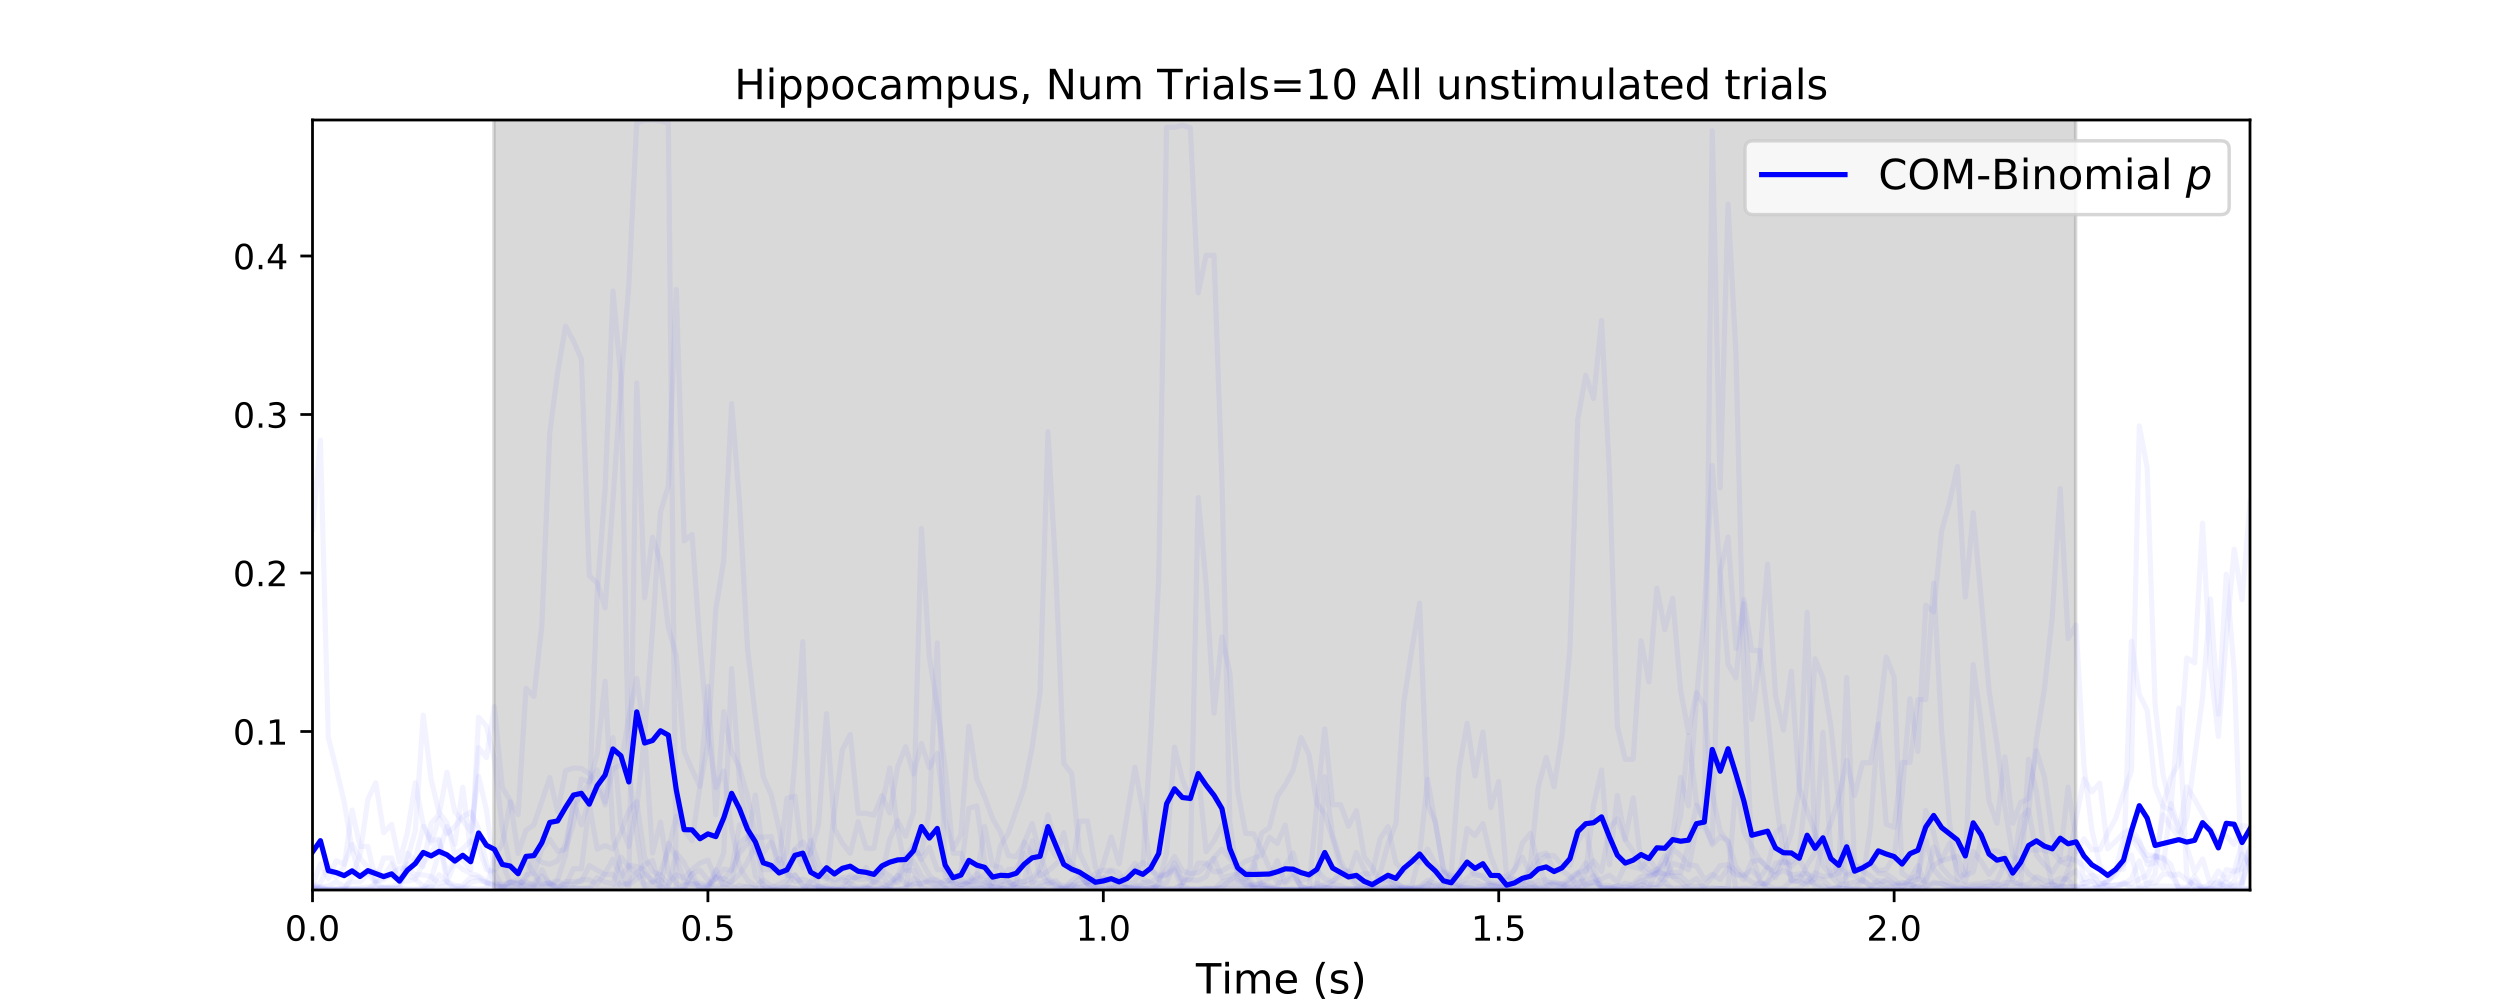 <?xml version="1.0" encoding="utf-8" standalone="no"?>
<!DOCTYPE svg PUBLIC "-//W3C//DTD SVG 1.1//EN"
  "http://www.w3.org/Graphics/SVG/1.1/DTD/svg11.dtd">
<!-- Created with matplotlib (https://matplotlib.org/) -->
<svg height="288pt" version="1.1" viewBox="0 0 720 288" width="720pt" xmlns="http://www.w3.org/2000/svg" xmlns:xlink="http://www.w3.org/1999/xlink">
 <defs>
  <style type="text/css">
*{stroke-linecap:butt;stroke-linejoin:round;white-space:pre;}
  </style>
 </defs>
 <g id="figure_1">
  <g id="patch_1">
   <path d="M 0 288 
L 720 288 
L 720 0 
L 0 0 
z
" style="fill:#ffffff;"/>
  </g>
  <g id="axes_1">
   <g id="patch_2">
    <path d="M 90 256.32 
L 648 256.32 
L 648 34.56 
L 90 34.56 
z
" style="fill:#ffffff;"/>
   </g>
   <g id="PolyCollection_1">
    <defs>
     <path d="M 142.27 -31.68 
L 142.27 -264.528 
L 597.78 -264.528 
L 597.78 -31.68 
L 597.78 -31.68 
L 142.27 -31.68 
z
" id="mce374498f8" style="stroke:#808080;stroke-opacity:0.3;"/>
    </defs>
    <g clip-path="url(#p58649dc0ec)">
     <use style="fill:#808080;fill-opacity:0.3;stroke:#808080;stroke-opacity:0.3;" x="0" xlink:href="#mce374498f8" y="288"/>
    </g>
   </g>
   <g id="matplotlib.axis_1">
    <g id="xtick_1">
     <g id="line2d_1">
      <defs>
       <path d="M 0 0 
L 0 3.5 
" id="meb048e439b" style="stroke:#000000;stroke-width:0.8;"/>
      </defs>
      <g>
       <use style="stroke:#000000;stroke-width:0.8;" x="90" xlink:href="#meb048e439b" y="256.32"/>
      </g>
     </g>
     <g id="text_1">
      <!-- 0.0 -->
      <defs>
       <path d="M 31.781 66.406 
Q 24.172 66.406 20.328 58.906 
Q 16.5 51.422 16.5 36.375 
Q 16.5 21.391 20.328 13.891 
Q 24.172 6.391 31.781 6.391 
Q 39.453 6.391 43.281 13.891 
Q 47.125 21.391 47.125 36.375 
Q 47.125 51.422 43.281 58.906 
Q 39.453 66.406 31.781 66.406 
z
M 31.781 74.219 
Q 44.047 74.219 50.516 64.516 
Q 56.984 54.828 56.984 36.375 
Q 56.984 17.969 50.516 8.266 
Q 44.047 -1.422 31.781 -1.422 
Q 19.531 -1.422 13.062 8.266 
Q 6.594 17.969 6.594 36.375 
Q 6.594 54.828 13.062 64.516 
Q 19.531 74.219 31.781 74.219 
z
" id="DejaVuSans-48"/>
       <path d="M 10.688 12.406 
L 21 12.406 
L 21 0 
L 10.688 0 
z
" id="DejaVuSans-46"/>
      </defs>
      <g transform="translate(82.048 270.918)scale(0.1 -0.1)">
       <use xlink:href="#DejaVuSans-48"/>
       <use x="63.623" xlink:href="#DejaVuSans-46"/>
       <use x="95.41" xlink:href="#DejaVuSans-48"/>
      </g>
     </g>
    </g>
    <g id="xtick_2">
     <g id="line2d_2">
      <g>
       <use style="stroke:#000000;stroke-width:0.8;" x="203.878" xlink:href="#meb048e439b" y="256.32"/>
      </g>
     </g>
     <g id="text_2">
      <!-- 0.5 -->
      <defs>
       <path d="M 10.797 72.906 
L 49.516 72.906 
L 49.516 64.594 
L 19.828 64.594 
L 19.828 46.734 
Q 21.969 47.469 24.109 47.828 
Q 26.266 48.188 28.422 48.188 
Q 40.625 48.188 47.75 41.5 
Q 54.891 34.812 54.891 23.391 
Q 54.891 11.625 47.562 5.094 
Q 40.234 -1.422 26.906 -1.422 
Q 22.312 -1.422 17.547 -0.641 
Q 12.797 0.141 7.719 1.703 
L 7.719 11.625 
Q 12.109 9.234 16.797 8.062 
Q 21.484 6.891 26.703 6.891 
Q 35.156 6.891 40.078 11.328 
Q 45.016 15.766 45.016 23.391 
Q 45.016 31 40.078 35.438 
Q 35.156 39.891 26.703 39.891 
Q 22.75 39.891 18.812 39.016 
Q 14.891 38.141 10.797 36.281 
z
" id="DejaVuSans-53"/>
      </defs>
      <g transform="translate(195.926 270.918)scale(0.1 -0.1)">
       <use xlink:href="#DejaVuSans-48"/>
       <use x="63.623" xlink:href="#DejaVuSans-46"/>
       <use x="95.41" xlink:href="#DejaVuSans-53"/>
      </g>
     </g>
    </g>
    <g id="xtick_3">
     <g id="line2d_3">
      <g>
       <use style="stroke:#000000;stroke-width:0.8;" x="317.755" xlink:href="#meb048e439b" y="256.32"/>
      </g>
     </g>
     <g id="text_3">
      <!-- 1.0 -->
      <defs>
       <path d="M 12.406 8.297 
L 28.516 8.297 
L 28.516 63.922 
L 10.984 60.406 
L 10.984 69.391 
L 28.422 72.906 
L 38.281 72.906 
L 38.281 8.297 
L 54.391 8.297 
L 54.391 0 
L 12.406 0 
z
" id="DejaVuSans-49"/>
      </defs>
      <g transform="translate(309.804 270.918)scale(0.1 -0.1)">
       <use xlink:href="#DejaVuSans-49"/>
       <use x="63.623" xlink:href="#DejaVuSans-46"/>
       <use x="95.41" xlink:href="#DejaVuSans-48"/>
      </g>
     </g>
    </g>
    <g id="xtick_4">
     <g id="line2d_4">
      <g>
       <use style="stroke:#000000;stroke-width:0.8;" x="431.633" xlink:href="#meb048e439b" y="256.32"/>
      </g>
     </g>
     <g id="text_4">
      <!-- 1.5 -->
      <g transform="translate(423.681 270.918)scale(0.1 -0.1)">
       <use xlink:href="#DejaVuSans-49"/>
       <use x="63.623" xlink:href="#DejaVuSans-46"/>
       <use x="95.41" xlink:href="#DejaVuSans-53"/>
      </g>
     </g>
    </g>
    <g id="xtick_5">
     <g id="line2d_5">
      <g>
       <use style="stroke:#000000;stroke-width:0.8;" x="545.51" xlink:href="#meb048e439b" y="256.32"/>
      </g>
     </g>
     <g id="text_5">
      <!-- 2.0 -->
      <defs>
       <path d="M 19.188 8.297 
L 53.609 8.297 
L 53.609 0 
L 7.328 0 
L 7.328 8.297 
Q 12.938 14.109 22.625 23.891 
Q 32.328 33.688 34.812 36.531 
Q 39.547 41.844 41.422 45.531 
Q 43.312 49.219 43.312 52.781 
Q 43.312 58.594 39.234 62.25 
Q 35.156 65.922 28.609 65.922 
Q 23.969 65.922 18.812 64.312 
Q 13.672 62.703 7.812 59.422 
L 7.812 69.391 
Q 13.766 71.781 18.938 73 
Q 24.125 74.219 28.422 74.219 
Q 39.75 74.219 46.484 68.547 
Q 53.219 62.891 53.219 53.422 
Q 53.219 48.922 51.531 44.891 
Q 49.859 40.875 45.406 35.406 
Q 44.188 33.984 37.641 27.219 
Q 31.109 20.453 19.188 8.297 
z
" id="DejaVuSans-50"/>
      </defs>
      <g transform="translate(537.559 270.918)scale(0.1 -0.1)">
       <use xlink:href="#DejaVuSans-50"/>
       <use x="63.623" xlink:href="#DejaVuSans-46"/>
       <use x="95.41" xlink:href="#DejaVuSans-48"/>
      </g>
     </g>
    </g>
    <g id="text_6">
     <!-- Time (s) -->
     <defs>
      <path d="M -0.297 72.906 
L 61.375 72.906 
L 61.375 64.594 
L 35.5 64.594 
L 35.5 0 
L 25.594 0 
L 25.594 64.594 
L -0.297 64.594 
z
" id="DejaVuSans-84"/>
      <path d="M 9.422 54.688 
L 18.406 54.688 
L 18.406 0 
L 9.422 0 
z
M 9.422 75.984 
L 18.406 75.984 
L 18.406 64.594 
L 9.422 64.594 
z
" id="DejaVuSans-105"/>
      <path d="M 52 44.188 
Q 55.375 50.25 60.062 53.125 
Q 64.75 56 71.094 56 
Q 79.641 56 84.281 50.016 
Q 88.922 44.047 88.922 33.016 
L 88.922 0 
L 79.891 0 
L 79.891 32.719 
Q 79.891 40.578 77.094 44.375 
Q 74.312 48.188 68.609 48.188 
Q 61.625 48.188 57.562 43.547 
Q 53.516 38.922 53.516 30.906 
L 53.516 0 
L 44.484 0 
L 44.484 32.719 
Q 44.484 40.625 41.703 44.406 
Q 38.922 48.188 33.109 48.188 
Q 26.219 48.188 22.156 43.531 
Q 18.109 38.875 18.109 30.906 
L 18.109 0 
L 9.078 0 
L 9.078 54.688 
L 18.109 54.688 
L 18.109 46.188 
Q 21.188 51.219 25.484 53.609 
Q 29.781 56 35.688 56 
Q 41.656 56 45.828 52.969 
Q 50 49.953 52 44.188 
z
" id="DejaVuSans-109"/>
      <path d="M 56.203 29.594 
L 56.203 25.203 
L 14.891 25.203 
Q 15.484 15.922 20.484 11.062 
Q 25.484 6.203 34.422 6.203 
Q 39.594 6.203 44.453 7.469 
Q 49.312 8.734 54.109 11.281 
L 54.109 2.781 
Q 49.266 0.734 44.188 -0.344 
Q 39.109 -1.422 33.891 -1.422 
Q 20.797 -1.422 13.156 6.188 
Q 5.516 13.812 5.516 26.812 
Q 5.516 40.234 12.766 48.109 
Q 20.016 56 32.328 56 
Q 43.359 56 49.781 48.891 
Q 56.203 41.797 56.203 29.594 
z
M 47.219 32.234 
Q 47.125 39.594 43.094 43.984 
Q 39.062 48.391 32.422 48.391 
Q 24.906 48.391 20.391 44.141 
Q 15.875 39.891 15.188 32.172 
z
" id="DejaVuSans-101"/>
      <path id="DejaVuSans-32"/>
      <path d="M 31 75.875 
Q 24.469 64.656 21.281 53.656 
Q 18.109 42.672 18.109 31.391 
Q 18.109 20.125 21.312 9.062 
Q 24.516 -2 31 -13.188 
L 23.188 -13.188 
Q 15.875 -1.703 12.234 9.375 
Q 8.594 20.453 8.594 31.391 
Q 8.594 42.281 12.203 53.312 
Q 15.828 64.359 23.188 75.875 
z
" id="DejaVuSans-40"/>
      <path d="M 44.281 53.078 
L 44.281 44.578 
Q 40.484 46.531 36.375 47.5 
Q 32.281 48.484 27.875 48.484 
Q 21.188 48.484 17.844 46.438 
Q 14.5 44.391 14.5 40.281 
Q 14.5 37.156 16.891 35.375 
Q 19.281 33.594 26.516 31.984 
L 29.594 31.297 
Q 39.156 29.25 43.188 25.516 
Q 47.219 21.781 47.219 15.094 
Q 47.219 7.469 41.188 3.016 
Q 35.156 -1.422 24.609 -1.422 
Q 20.219 -1.422 15.453 -0.562 
Q 10.688 0.297 5.422 2 
L 5.422 11.281 
Q 10.406 8.688 15.234 7.391 
Q 20.062 6.109 24.812 6.109 
Q 31.156 6.109 34.562 8.281 
Q 37.984 10.453 37.984 14.406 
Q 37.984 18.062 35.516 20.016 
Q 33.062 21.969 24.703 23.781 
L 21.578 24.516 
Q 13.234 26.266 9.516 29.906 
Q 5.812 33.547 5.812 39.891 
Q 5.812 47.609 11.281 51.797 
Q 16.75 56 26.812 56 
Q 31.781 56 36.172 55.266 
Q 40.578 54.547 44.281 53.078 
z
" id="DejaVuSans-115"/>
      <path d="M 8.016 75.875 
L 15.828 75.875 
Q 23.141 64.359 26.781 53.312 
Q 30.422 42.281 30.422 31.391 
Q 30.422 20.453 26.781 9.375 
Q 23.141 -1.703 15.828 -13.188 
L 8.016 -13.188 
Q 14.5 -2 17.703 9.062 
Q 20.906 20.125 20.906 31.391 
Q 20.906 42.672 17.703 53.656 
Q 14.5 64.656 8.016 75.875 
z
" id="DejaVuSans-41"/>
     </defs>
     <g transform="translate(344.421 286.116)scale(0.12 -0.12)">
      <use xlink:href="#DejaVuSans-84"/>
      <use x="61.037" xlink:href="#DejaVuSans-105"/>
      <use x="88.82" xlink:href="#DejaVuSans-109"/>
      <use x="186.232" xlink:href="#DejaVuSans-101"/>
      <use x="247.756" xlink:href="#DejaVuSans-32"/>
      <use x="279.543" xlink:href="#DejaVuSans-40"/>
      <use x="318.557" xlink:href="#DejaVuSans-115"/>
      <use x="370.656" xlink:href="#DejaVuSans-41"/>
     </g>
    </g>
   </g>
   <g id="matplotlib.axis_2">
    <g id="ytick_1">
     <g id="line2d_6">
      <defs>
       <path d="M 0 0 
L -3.5 0 
" id="mdf87226bb6" style="stroke:#000000;stroke-width:0.8;"/>
      </defs>
      <g>
       <use style="stroke:#000000;stroke-width:0.8;" x="90" xlink:href="#mdf87226bb6" y="210.673"/>
      </g>
     </g>
     <g id="text_7">
      <!-- 0.1 -->
      <g transform="translate(67.097 214.472)scale(0.1 -0.1)">
       <use xlink:href="#DejaVuSans-48"/>
       <use x="63.623" xlink:href="#DejaVuSans-46"/>
       <use x="95.41" xlink:href="#DejaVuSans-49"/>
      </g>
     </g>
    </g>
    <g id="ytick_2">
     <g id="line2d_7">
      <g>
       <use style="stroke:#000000;stroke-width:0.8;" x="90" xlink:href="#mdf87226bb6" y="165.025"/>
      </g>
     </g>
     <g id="text_8">
      <!-- 0.2 -->
      <g transform="translate(67.097 168.824)scale(0.1 -0.1)">
       <use xlink:href="#DejaVuSans-48"/>
       <use x="63.623" xlink:href="#DejaVuSans-46"/>
       <use x="95.41" xlink:href="#DejaVuSans-50"/>
      </g>
     </g>
    </g>
    <g id="ytick_3">
     <g id="line2d_8">
      <g>
       <use style="stroke:#000000;stroke-width:0.8;" x="90" xlink:href="#mdf87226bb6" y="119.378"/>
      </g>
     </g>
     <g id="text_9">
      <!-- 0.3 -->
      <defs>
       <path d="M 40.578 39.312 
Q 47.656 37.797 51.625 33 
Q 55.609 28.219 55.609 21.188 
Q 55.609 10.406 48.188 4.484 
Q 40.766 -1.422 27.094 -1.422 
Q 22.516 -1.422 17.656 -0.516 
Q 12.797 0.391 7.625 2.203 
L 7.625 11.719 
Q 11.719 9.328 16.594 8.109 
Q 21.484 6.891 26.812 6.891 
Q 36.078 6.891 40.938 10.547 
Q 45.797 14.203 45.797 21.188 
Q 45.797 27.641 41.281 31.266 
Q 36.766 34.906 28.719 34.906 
L 20.219 34.906 
L 20.219 43.016 
L 29.109 43.016 
Q 36.375 43.016 40.234 45.922 
Q 44.094 48.828 44.094 54.297 
Q 44.094 59.906 40.109 62.906 
Q 36.141 65.922 28.719 65.922 
Q 24.656 65.922 20.016 65.031 
Q 15.375 64.156 9.812 62.312 
L 9.812 71.094 
Q 15.438 72.656 20.344 73.438 
Q 25.25 74.219 29.594 74.219 
Q 40.828 74.219 47.359 69.109 
Q 53.906 64.016 53.906 55.328 
Q 53.906 49.266 50.438 45.094 
Q 46.969 40.922 40.578 39.312 
z
" id="DejaVuSans-51"/>
      </defs>
      <g transform="translate(67.097 123.177)scale(0.1 -0.1)">
       <use xlink:href="#DejaVuSans-48"/>
       <use x="63.623" xlink:href="#DejaVuSans-46"/>
       <use x="95.41" xlink:href="#DejaVuSans-51"/>
      </g>
     </g>
    </g>
    <g id="ytick_4">
     <g id="line2d_9">
      <g>
       <use style="stroke:#000000;stroke-width:0.8;" x="90" xlink:href="#mdf87226bb6" y="73.73"/>
      </g>
     </g>
     <g id="text_10">
      <!-- 0.4 -->
      <defs>
       <path d="M 37.797 64.312 
L 12.891 25.391 
L 37.797 25.391 
z
M 35.203 72.906 
L 47.609 72.906 
L 47.609 25.391 
L 58.016 25.391 
L 58.016 17.188 
L 47.609 17.188 
L 47.609 0 
L 37.797 0 
L 37.797 17.188 
L 4.891 17.188 
L 4.891 26.703 
z
" id="DejaVuSans-52"/>
      </defs>
      <g transform="translate(67.097 77.53)scale(0.1 -0.1)">
       <use xlink:href="#DejaVuSans-48"/>
       <use x="63.623" xlink:href="#DejaVuSans-46"/>
       <use x="95.41" xlink:href="#DejaVuSans-52"/>
      </g>
     </g>
    </g>
   </g>
   <g id="line2d_10">
    <path clip-path="url(#p58649dc0ec)" d="M 90 256.156 
L 92.278 254.219 
L 94.555 249.514 
L 96.833 252.618 
L 99.11 249.574 
L 101.388 233.275 
L 103.665 243.771 
L 105.943 243.771 
L 108.22 253.762 
L 110.498 247.113 
L 112.776 247.113 
L 115.053 253.76 
L 117.331 253.76 
L 119.608 253.289 
L 121.886 255.171 
L 124.163 255.673 
L 126.441 251.937 
L 128.718 253.864 
L 130.996 248.59 
L 133.273 250.337 
L 135.551 251.565 
L 137.829 252.217 
L 140.106 253.929 
L 142.384 254.943 
L 144.661 255.398 
L 146.939 255.209 
L 149.216 255.944 
L 151.494 251.974 
L 153.771 251.55 
L 156.049 244.555 
L 158.327 241.69 
L 160.604 245.168 
L 162.882 244.596 
L 165.159 237.223 
L 167.437 224.372 
L 169.714 225.235 
L 171.992 221.7 
L 174.269 231.84 
L 176.547 212.439 
L 178.824 237.51 
L 181.102 243.78 
L 183.38 232.834 
L 185.657 212.057 
L 187.935 245.646 
L 190.212 236.762 
L 192.49 251.445 
L 194.767 254.365 
L 197.045 255.481 
L 199.322 251.713 
L 201.6 250.589 
L 203.878 253.464 
L 206.155 255.637 
L 208.433 254.218 
L 210.71 255.398 
L 212.988 256.025 
L 215.265 255.242 
L 217.543 255.873 
L 224.376 256.205 
L 226.653 255.788 
L 228.931 255.633 
L 231.208 256.286 
L 233.486 253.852 
L 235.763 251.916 
L 238.041 253.245 
L 240.318 233.617 
L 242.596 215.989 
L 244.873 211.534 
L 247.151 234.238 
L 249.429 234.238 
L 251.706 234.784 
L 253.984 229.145 
L 256.261 234.129 
L 258.539 220.802 
L 260.816 215.056 
L 263.094 222.891 
L 265.371 214.148 
L 267.649 221.082 
L 269.927 216.946 
L 272.204 236.093 
L 274.482 244.525 
L 276.759 240.308 
L 279.037 209.159 
L 281.314 224.332 
L 283.592 229.491 
L 285.869 235.753 
L 288.147 239.752 
L 290.424 246.413 
L 292.702 246.737 
L 294.98 242.672 
L 297.257 237.191 
L 299.535 245.923 
L 301.812 252.97 
L 304.09 254.591 
L 306.367 255.044 
L 308.645 254.72 
L 310.922 255.816 
L 313.2 255.814 
L 315.478 255.529 
L 317.755 255.996 
L 320.033 256.264 
L 322.31 253.236 
L 324.588 251.75 
L 326.865 248.612 
L 329.143 253.236 
L 331.42 254.368 
L 333.698 255.769 
L 335.976 256.263 
L 340.531 256.207 
L 342.808 255.934 
L 349.641 256.207 
L 351.918 255.967 
L 356.473 256.062 
L 361.029 255.664 
L 363.306 255.735 
L 365.584 256.043 
L 367.861 256.207 
L 372.416 256.222 
L 374.694 256.313 
L 376.971 256.264 
L 379.249 231.744 
L 381.527 209.943 
L 383.804 231.744 
L 386.082 231.744 
L 388.359 237.943 
L 390.637 233.481 
L 392.914 246.76 
L 395.192 249.841 
L 397.469 253.449 
L 399.747 253.318 
L 402.024 256.015 
L 404.302 256.145 
L 406.58 255.791 
L 408.857 255.581 
L 411.135 254.499 
L 413.412 255.772 
L 415.69 255.042 
L 417.967 251.391 
L 420.245 221.178 
L 422.522 208.323 
L 424.8 223.425 
L 427.078 210.829 
L 429.355 232.59 
L 431.633 225.069 
L 433.91 252.343 
L 436.188 253.313 
L 438.465 254.753 
L 440.743 255.534 
L 443.02 255.906 
L 445.298 255.824 
L 447.576 256.049 
L 454.408 256.04 
L 456.686 254.644 
L 458.963 253.978 
L 461.241 253.148 
L 463.518 252.035 
L 465.796 253.978 
L 468.073 249.113 
L 472.629 250.271 
L 474.906 251.672 
L 477.184 250.271 
L 479.461 251.991 
L 481.739 252.328 
L 484.016 252.328 
L 486.294 254.456 
L 488.571 252.978 
L 490.849 255.858 
L 495.404 255.934 
L 497.682 256.05 
L 499.959 256.015 
L 506.792 256.233 
L 509.069 256.185 
L 511.347 256.281 
L 515.902 256.222 
L 518.18 255.996 
L 520.457 253.619 
L 525.012 255.227 
L 527.29 256.155 
L 529.567 255.927 
L 534.122 256.224 
L 547.788 256.319 
L 566.008 256.233 
L 570.563 255.916 
L 572.841 255.166 
L 575.118 253.746 
L 577.396 248.615 
L 579.673 250.837 
L 581.951 235.338 
L 584.229 233.267 
L 586.506 246.23 
L 588.784 249.113 
L 591.061 251.181 
L 593.339 247.889 
L 595.616 247.002 
L 597.894 247.88 
L 600.171 249.272 
L 602.449 251.713 
L 604.727 254.723 
L 607.004 253.986 
L 609.282 250.315 
L 611.559 250.315 
L 613.837 184.649 
L 616.114 199.948 
L 618.392 204.59 
L 620.669 226.499 
L 622.947 232.235 
L 625.224 233.429 
L 627.502 239.533 
L 629.78 226.629 
L 632.057 230.222 
L 634.335 234.359 
L 636.612 238.775 
L 638.89 241.389 
L 641.167 240.729 
L 643.445 243.198 
L 645.722 237.78 
L 648 238.079 
L 648 238.079 
" style="fill:none;stroke:#0000ff;stroke-linecap:square;stroke-opacity:0.05;stroke-width:1.5;"/>
   </g>
   <g id="line2d_11">
    <path clip-path="url(#p58649dc0ec)" d="M 90 255.308 
L 92.278 255.57 
L 94.555 255.163 
L 96.833 253.957 
L 99.11 255.308 
L 101.388 254.003 
L 103.665 254.003 
L 105.943 251.665 
L 108.22 250.862 
L 110.498 252.505 
L 112.776 252.505 
L 115.053 253.258 
L 117.331 251.833 
L 119.608 253.148 
L 121.886 248.567 
L 124.163 245.61 
L 126.441 242.104 
L 128.718 251.483 
L 130.996 247.825 
L 133.273 247.541 
L 135.551 250.481 
L 137.829 206.552 
L 140.106 209.175 
L 142.384 218.684 
L 144.661 238.6 
L 146.939 249.314 
L 149.216 251.296 
L 151.494 247.879 
L 153.771 251.655 
L 156.049 254.704 
L 158.327 254.204 
L 160.604 255.607 
L 162.882 255.898 
L 165.159 255.581 
L 167.437 255.858 
L 169.714 255.879 
L 171.992 256.096 
L 174.269 256.095 
L 176.547 256.211 
L 178.824 254.128 
L 181.102 254.844 
L 183.38 253.063 
L 185.657 251.644 
L 187.935 253.714 
L 190.212 255.563 
L 192.49 255.397 
L 194.767 245.61 
L 197.045 248.451 
L 199.322 253.186 
L 201.6 255.934 
L 203.878 255.198 
L 206.155 250.483 
L 208.433 255.265 
L 210.71 253.915 
L 212.988 251.771 
L 215.265 248.251 
L 217.543 243.589 
L 219.82 250.437 
L 222.098 250.437 
L 224.376 247.185 
L 226.653 251.293 
L 228.931 253.965 
L 231.208 253.131 
L 233.486 254.081 
L 235.763 255.454 
L 238.041 255.044 
L 240.318 256.174 
L 242.596 255.723 
L 244.873 254.123 
L 247.151 252.049 
L 249.429 252.049 
L 251.706 254.577 
L 253.984 252.093 
L 256.261 255.098 
L 258.539 252.092 
L 260.816 254.594 
L 263.094 255.029 
L 265.371 255.863 
L 272.204 255.858 
L 274.482 256.109 
L 276.759 255.171 
L 279.037 253.861 
L 281.314 252.981 
L 283.592 238.014 
L 285.869 249.24 
L 288.147 249.884 
L 290.424 253.786 
L 292.702 255.066 
L 294.98 255.173 
L 297.257 254.234 
L 299.535 254.406 
L 301.812 253.521 
L 304.09 255.133 
L 306.367 256.126 
L 310.922 255.491 
L 313.2 254.888 
L 315.478 255.078 
L 317.755 253.079 
L 320.033 253.524 
L 322.31 254.777 
L 324.588 255.836 
L 326.865 255.706 
L 329.143 254.228 
L 331.42 253.861 
L 333.698 252.981 
L 335.976 250.49 
L 338.253 246.659 
L 340.531 250.732 
L 342.808 251.655 
L 345.086 251.296 
L 349.641 247.202 
L 351.918 252.725 
L 356.473 251.659 
L 358.751 252.997 
L 361.029 250.492 
L 363.306 239.96 
L 365.584 238.353 
L 367.861 229.403 
L 370.139 226.044 
L 372.416 221.838 
L 374.694 212.417 
L 376.971 217.259 
L 379.249 231.393 
L 381.527 234.424 
L 383.804 241.544 
L 386.082 249.567 
L 388.359 251.738 
L 390.637 255.134 
L 392.914 255.882 
L 395.192 255.968 
L 397.469 255.808 
L 399.747 256.008 
L 402.024 255.911 
L 404.302 255.63 
L 406.58 255.909 
L 415.69 254.83 
L 417.967 254.059 
L 420.245 254.757 
L 422.522 252.88 
L 424.8 251.26 
L 427.078 252.773 
L 429.355 253.891 
L 431.633 254.454 
L 433.91 253.457 
L 436.188 253.457 
L 438.465 253.052 
L 440.743 254.768 
L 443.02 253.627 
L 445.298 253.39 
L 447.576 254.825 
L 449.853 254.628 
L 454.408 251.154 
L 456.686 250.863 
L 458.963 247.932 
L 461.241 251.029 
L 463.518 238.355 
L 465.796 235.831 
L 468.073 241.886 
L 470.351 245.24 
L 472.629 249.984 
L 474.906 247.429 
L 477.184 250.616 
L 479.461 246.419 
L 481.739 252.545 
L 484.016 254.03 
L 486.294 256.055 
L 488.571 256.166 
L 490.849 256.043 
L 493.127 255.704 
L 495.404 255.818 
L 497.682 256.114 
L 499.959 256.122 
L 502.237 256.305 
L 504.514 256.286 
L 506.792 255.967 
L 509.069 253.92 
L 511.347 248.59 
L 513.624 248.289 
L 515.902 248.289 
L 518.18 245.625 
L 520.457 224.451 
L 522.735 189.736 
L 525.012 195.259 
L 527.29 209.175 
L 529.567 231.035 
L 531.845 255.537 
L 534.122 256.069 
L 536.4 253.502 
L 538.678 255.262 
L 540.955 253.502 
L 543.233 254.027 
L 545.51 254.763 
L 547.788 255.24 
L 550.065 254.517 
L 552.343 255.562 
L 554.62 253.53 
L 556.898 243.944 
L 559.176 247.824 
L 561.453 242.842 
L 563.731 250.465 
L 566.008 254.037 
L 568.286 245.212 
L 570.563 248.042 
L 572.841 251.811 
L 575.118 248.82 
L 577.396 249.287 
L 579.673 253.029 
L 581.951 250.07 
L 584.229 244.839 
L 586.506 244.848 
L 588.784 244.498 
L 591.061 255.227 
L 593.339 254.743 
L 595.616 252.335 
L 597.894 250.713 
L 600.171 254.621 
L 602.449 253.599 
L 604.727 256.307 
L 613.837 256.299 
L 616.114 256.059 
L 618.392 256.284 
L 620.669 256.228 
L 625.224 256.32 
L 629.78 256.25 
L 632.057 256.155 
L 634.335 255.863 
L 636.612 254.324 
L 638.89 254.324 
L 641.167 255.581 
L 643.445 255.198 
L 645.722 254.043 
L 648 247.927 
L 648 247.927 
" style="fill:none;stroke:#0000ff;stroke-linecap:square;stroke-opacity:0.05;stroke-width:1.5;"/>
   </g>
   <g id="line2d_12">
    <path clip-path="url(#p58649dc0ec)" d="M 90 256.313 
L 105.943 256.25 
L 108.22 254.112 
L 110.498 253.318 
L 115.053 250.06 
L 117.331 250.06 
L 119.608 251.953 
L 121.886 251.976 
L 124.163 252.435 
L 126.441 254.4 
L 128.718 253.906 
L 130.996 254.912 
L 133.273 255.62 
L 135.551 255.788 
L 137.829 256.162 
L 142.384 256.246 
L 144.661 256.049 
L 146.939 256.088 
L 149.216 256.25 
L 151.494 256.156 
L 156.049 256.127 
L 160.604 256.131 
L 162.882 256.174 
L 169.714 255.858 
L 171.992 252.728 
L 174.269 254.047 
L 176.547 254.621 
L 178.824 246.819 
L 181.102 249.644 
L 183.38 251.643 
L 185.657 249.044 
L 187.935 247.824 
L 190.212 256.003 
L 192.49 256.23 
L 197.045 256.275 
L 199.322 256.056 
L 201.6 256.281 
L 203.878 256.095 
L 206.155 252.643 
L 208.433 253.049 
L 210.71 254.037 
L 212.988 242.842 
L 215.265 240.912 
L 219.82 241.113 
L 222.098 240.912 
L 224.376 251.142 
L 226.653 250.337 
L 228.931 244.547 
L 231.208 242.477 
L 233.486 245.972 
L 235.763 252.401 
L 238.041 252.367 
L 240.318 253.352 
L 242.596 252.71 
L 247.151 252.71 
L 249.429 249.82 
L 251.706 254.004 
L 253.984 254.577 
L 256.261 255.491 
L 258.539 253.289 
L 260.816 249.044 
L 263.094 245.701 
L 265.371 245.7 
L 267.649 233.382 
L 269.927 185.159 
L 272.204 252.37 
L 274.482 254.917 
L 276.759 253.746 
L 279.037 254.611 
L 281.314 255.816 
L 285.869 256.274 
L 290.424 256.127 
L 292.702 256.314 
L 304.09 256.154 
L 306.367 255.97 
L 308.645 255.238 
L 310.922 252.921 
L 313.2 254.456 
L 315.478 251.546 
L 317.755 250.592 
L 320.033 250.933 
L 322.31 253.97 
L 324.588 253.278 
L 326.865 250.201 
L 329.143 248.367 
L 331.42 250.06 
L 333.698 253.318 
L 335.976 251.672 
L 338.253 249.726 
L 340.531 254.144 
L 342.808 253.166 
L 345.086 248.568 
L 347.363 248.568 
L 349.641 251.106 
L 351.918 250.862 
L 354.196 249.464 
L 356.473 249.868 
L 358.751 250.862 
L 361.029 255.203 
L 363.306 254.97 
L 365.584 256.071 
L 367.861 256.185 
L 370.139 256.081 
L 381.527 256.228 
L 383.804 254.577 
L 386.082 255.079 
L 388.359 256.112 
L 390.637 256.071 
L 392.914 255.808 
L 395.192 255.958 
L 397.469 255.504 
L 399.747 255.481 
L 402.024 255.958 
L 406.58 255.105 
L 408.857 246.13 
L 411.135 224.451 
L 415.69 250.204 
L 417.967 253.043 
L 420.245 255.054 
L 424.8 253.864 
L 427.078 254.957 
L 429.355 255.098 
L 431.633 254.594 
L 433.91 255.993 
L 436.188 254.644 
L 438.465 253.978 
L 440.743 250.67 
L 443.02 246.326 
L 445.298 245.694 
L 447.576 250.589 
L 449.853 250.793 
L 452.131 252.343 
L 454.408 255.272 
L 456.686 251.391 
L 458.963 231.744 
L 461.241 221.75 
L 463.518 249.017 
L 465.796 229.127 
L 468.073 241.691 
L 470.351 229.772 
L 472.629 248.41 
L 474.906 250.519 
L 477.184 252.072 
L 479.461 253.965 
L 481.739 256.187 
L 484.016 256.05 
L 493.127 256.266 
L 495.404 255.927 
L 497.682 255.714 
L 499.959 224.766 
L 502.237 239.632 
L 504.514 243.899 
L 506.792 247.506 
L 509.069 249.994 
L 511.347 251.109 
L 513.624 246.42 
L 515.902 240.016 
L 518.18 227.509 
L 520.457 176.383 
L 522.735 244.547 
L 525.012 242.03 
L 527.29 252.28 
L 529.567 251.391 
L 531.845 195.138 
L 534.122 249.544 
L 536.4 249.544 
L 538.678 248.611 
L 540.955 251.445 
L 543.233 251.75 
L 545.51 253.236 
L 547.788 255.529 
L 550.065 253.236 
L 552.343 249.33 
L 554.62 255.227 
L 556.898 254.062 
L 561.453 255.078 
L 563.731 255.671 
L 566.008 255.798 
L 568.286 255.162 
L 570.563 255.162 
L 572.841 255.456 
L 575.118 255.156 
L 577.396 254.206 
L 579.673 254.223 
L 581.951 254.78 
L 584.229 254.757 
L 586.506 252.497 
L 588.784 253.527 
L 591.061 254.062 
L 593.339 252.91 
L 595.616 253.334 
L 597.894 255.958 
L 600.171 255.481 
L 602.449 255.958 
L 604.727 255.664 
L 607.004 255.762 
L 609.282 256.099 
L 611.559 254.124 
L 613.837 255.693 
L 616.114 255.664 
L 618.392 255.967 
L 620.669 255.142 
L 627.502 255.272 
L 629.78 255.651 
L 632.057 253.599 
L 634.335 256.264 
L 636.612 256.069 
L 638.89 255.504 
L 641.167 253.986 
L 643.445 255.572 
L 645.722 254.726 
L 648 244.005 
L 648 244.005 
" style="fill:none;stroke:#0000ff;stroke-linecap:square;stroke-opacity:0.05;stroke-width:1.5;"/>
   </g>
   <g id="line2d_13">
    <path clip-path="url(#p58649dc0ec)" d="M 90 256.011 
L 92.278 255.402 
L 94.555 256.295 
L 96.833 256.233 
L 101.388 256.25 
L 108.22 256.268 
L 110.498 255.836 
L 112.776 255.953 
L 115.053 255.644 
L 117.331 249.05 
L 119.608 247.521 
L 121.886 238.016 
L 124.163 242.821 
L 126.441 235.684 
L 128.718 240.115 
L 130.996 238.016 
L 133.273 235.215 
L 135.551 233.9 
L 137.829 238.689 
L 140.106 248.812 
L 142.384 254.108 
L 144.661 255.627 
L 146.939 253.759 
L 149.216 254.635 
L 151.494 252.989 
L 153.771 246.419 
L 156.049 248.331 
L 158.327 248.917 
L 160.604 247.902 
L 162.882 242.973 
L 165.159 231.912 
L 167.437 228.888 
L 169.714 225.554 
L 171.992 217.199 
L 174.269 196.231 
L 176.547 241.013 
L 178.824 250.465 
L 181.102 256.264 
L 183.38 110.269 
L 185.657 172.14 
L 187.935 154.729 
L 190.212 161.801 
L 192.49 180.76 
L 194.767 188.841 
L 197.045 216.359 
L 199.322 221.704 
L 201.6 226.468 
L 203.878 197.69 
L 206.155 234.638 
L 208.433 204.96 
L 210.71 216.593 
L 212.988 221.114 
L 215.265 229.138 
L 217.543 240.519 
L 219.82 256.278 
L 222.098 256.278 
L 224.376 256.155 
L 226.653 255.085 
L 228.931 251.915 
L 231.208 255.085 
L 235.763 256.237 
L 238.041 256.028 
L 240.318 256.317 
L 247.151 256.298 
L 249.429 256.062 
L 253.984 256.069 
L 256.261 256.259 
L 258.539 256.222 
L 260.816 255.996 
L 263.094 254.509 
L 265.371 254.509 
L 267.649 253.986 
L 269.927 254.723 
L 272.204 253.619 
L 274.482 253.619 
L 276.759 250.554 
L 279.037 232.834 
L 281.314 232.094 
L 283.592 248.077 
L 285.869 254.499 
L 288.147 253.76 
L 290.424 254.043 
L 292.702 255.534 
L 294.98 255.914 
L 297.257 256.015 
L 299.535 255.934 
L 301.812 256.275 
L 304.09 256.286 
L 306.367 256.109 
L 315.478 256.314 
L 317.755 256.131 
L 322.31 256.252 
L 324.588 255.546 
L 331.42 256.054 
L 333.698 254.591 
L 335.976 254.204 
L 338.253 248.544 
L 340.531 253.258 
L 345.086 253.558 
L 347.363 252.505 
L 349.641 246.997 
L 351.918 244.577 
L 354.196 247.316 
L 356.473 249.685 
L 358.751 248.03 
L 363.306 246.335 
L 365.584 241.112 
L 367.861 242.885 
L 370.139 237.646 
L 372.416 251.391 
L 374.694 255.166 
L 376.971 256.205 
L 379.249 256.062 
L 381.527 223.695 
L 383.804 240.691 
L 386.082 247.866 
L 388.359 252.25 
L 390.637 245.552 
L 392.914 250.483 
L 395.192 254.634 
L 397.469 253.245 
L 399.747 252.711 
L 402.024 254.061 
L 404.302 255.906 
L 406.58 255.767 
L 408.857 255.313 
L 411.135 253.558 
L 413.412 254.519 
L 415.69 255.308 
L 417.967 254.485 
L 422.522 255.99 
L 424.8 255.398 
L 427.078 255.209 
L 429.355 254.421 
L 431.633 255.227 
L 433.91 256.291 
L 436.188 256.308 
L 438.465 255.914 
L 440.743 255.786 
L 443.02 254.943 
L 445.298 254.943 
L 447.576 254.722 
L 449.853 255.397 
L 452.131 255.668 
L 454.408 255.581 
L 456.686 255.142 
L 458.963 254.093 
L 461.241 254.861 
L 463.518 255.043 
L 465.796 255.762 
L 468.073 255.528 
L 470.351 255.808 
L 472.629 255.078 
L 474.906 252.291 
L 477.184 251.75 
L 479.461 248.612 
L 481.739 240.809 
L 484.016 223.918 
L 486.294 232.103 
L 488.571 201.488 
L 490.849 176.342 
L 493.127 134.087 
L 495.404 165.336 
L 497.682 191.33 
L 499.959 195.261 
L 502.237 172.715 
L 504.514 187.334 
L 506.792 187.334 
L 509.069 206.165 
L 511.347 229.136 
L 513.624 246.13 
L 515.902 253.524 
L 518.18 254.037 
L 520.457 254.777 
L 522.735 252.971 
L 525.012 241.96 
L 527.29 237.112 
L 529.567 229.772 
L 531.845 218.994 
L 534.122 229.127 
L 536.4 219.685 
L 538.678 219.685 
L 540.955 208.274 
L 543.233 189.218 
L 545.51 195.028 
L 547.788 251.483 
L 550.065 253.063 
L 552.343 252.292 
L 554.62 241.89 
L 556.898 250.337 
L 559.176 253.044 
L 563.731 255.745 
L 566.008 256.014 
L 568.286 256.17 
L 570.563 256.105 
L 572.841 255.927 
L 575.118 255.983 
L 577.396 255.658 
L 579.673 250.965 
L 581.951 241.963 
L 584.229 233.877 
L 586.506 212.837 
L 588.784 198.378 
L 591.061 177.518 
L 593.339 140.693 
L 595.616 183.921 
L 597.894 180.003 
L 600.171 220.464 
L 602.449 238.936 
L 604.727 249.1 
L 607.004 252.478 
L 609.282 250.854 
L 611.559 248.888 
L 613.837 246.238 
L 616.114 255.572 
L 618.392 254.368 
L 620.669 254.368 
L 622.947 251.75 
L 625.224 251.75 
L 627.502 255.882 
L 629.78 255.882 
L 632.057 252.37 
L 634.335 256.011 
L 636.612 255.898 
L 638.89 253.599 
L 641.167 255.483 
L 643.445 253.971 
L 645.722 246.075 
L 648 249.075 
L 648 249.075 
" style="fill:none;stroke:#0000ff;stroke-linecap:square;stroke-opacity:0.05;stroke-width:1.5;"/>
   </g>
   <g id="line2d_14">
    <path clip-path="url(#p58649dc0ec)" d="M 90 255.045 
L 92.278 248.763 
L 94.555 253.017 
L 96.833 247.895 
L 99.11 248.9 
L 101.388 243.176 
L 103.665 247.177 
L 105.943 249.773 
L 108.22 253.961 
L 110.498 252.714 
L 112.776 248.763 
L 115.053 254.098 
L 117.331 245.732 
L 119.608 247.86 
L 121.886 249.567 
L 124.163 237.129 
L 126.441 234.61 
L 128.718 222.434 
L 130.996 233.831 
L 133.273 236.37 
L 135.551 239.43 
L 137.829 223.633 
L 140.106 233.33 
L 142.384 250.589 
L 144.661 248.472 
L 146.939 254.273 
L 149.216 254.644 
L 151.494 255.984 
L 156.049 255.166 
L 158.327 255.272 
L 160.604 253.714 
L 162.882 254.997 
L 165.159 250.206 
L 167.437 250.206 
L 169.714 231.636 
L 171.992 244.555 
L 174.269 243.53 
L 176.547 244.504 
L 178.824 239.853 
L 181.102 233.417 
L 183.38 230.895 
L 185.657 246.969 
L 187.935 250.947 
L 190.212 251.976 
L 192.49 254.477 
L 194.767 251.953 
L 197.045 252.836 
L 199.322 250.419 
L 201.6 248.592 
L 203.878 247.703 
L 206.155 253.318 
L 208.433 253.15 
L 210.71 250.519 
L 212.988 237.565 
L 215.265 237.565 
L 217.543 252.318 
L 219.82 254.943 
L 222.098 256.281 
L 228.931 256.306 
L 233.486 256.272 
L 238.041 256.255 
L 240.318 256.187 
L 242.596 256.287 
L 244.873 256.056 
L 247.151 256.174 
L 249.429 255.993 
L 251.706 253.761 
L 253.984 251.713 
L 256.261 241.768 
L 258.539 236.411 
L 260.816 240.811 
L 263.094 233.807 
L 265.371 152.26 
L 267.649 189.207 
L 269.927 203.518 
L 272.204 221.115 
L 274.482 245.693 
L 276.759 245.694 
L 279.037 252.324 
L 281.314 254.124 
L 283.592 255.106 
L 285.869 255.391 
L 288.147 255.791 
L 290.424 255.401 
L 292.702 254.499 
L 294.98 242.495 
L 297.257 246.108 
L 299.535 244.898 
L 301.812 234.692 
L 304.09 243.715 
L 306.367 248.353 
L 308.645 249.917 
L 310.922 251.788 
L 313.2 254.825 
L 315.478 255.751 
L 317.755 256.199 
L 320.033 255.713 
L 322.31 255.63 
L 324.588 255.673 
L 326.865 255.237 
L 329.143 255.158 
L 331.42 255.764 
L 333.698 256.012 
L 335.976 256.052 
L 338.253 255.977 
L 340.531 254.988 
L 342.808 256.207 
L 345.086 256.139 
L 347.363 255.734 
L 349.641 255.917 
L 351.918 255.65 
L 354.196 255.128 
L 358.751 255.049 
L 363.306 255.974 
L 370.139 256.215 
L 372.416 256.059 
L 374.694 256.178 
L 376.971 256.131 
L 381.527 254.837 
L 383.804 253.775 
L 386.082 251.199 
L 388.359 252.343 
L 390.637 252.343 
L 392.914 251.641 
L 395.192 251.665 
L 397.469 241.576 
L 399.747 238.069 
L 402.024 248.543 
L 404.302 251.018 
L 406.58 247.258 
L 408.857 248.513 
L 411.135 244.54 
L 413.412 248.959 
L 415.69 251.018 
L 420.245 253.186 
L 422.522 238.61 
L 424.8 240.656 
L 427.078 237.186 
L 429.355 246.667 
L 431.633 252.495 
L 433.91 252.423 
L 436.188 250.473 
L 438.465 242.768 
L 440.743 240.015 
L 443.02 248.803 
L 445.298 254.49 
L 447.576 253.947 
L 449.853 254.819 
L 452.131 254.492 
L 454.408 252.004 
L 456.686 248.513 
L 458.963 252.367 
L 461.241 255.993 
L 463.518 256.166 
L 465.796 255.135 
L 468.073 255.576 
L 470.351 254.568 
L 472.629 252.489 
L 474.906 252.267 
L 477.184 251.278 
L 479.461 251.642 
L 481.739 244.504 
L 484.016 246.394 
L 486.294 249.071 
L 488.571 249.351 
L 490.849 253.299 
L 493.127 251.818 
L 495.404 253.331 
L 497.682 249.982 
L 499.959 252.019 
L 502.237 252.019 
L 504.514 250.643 
L 506.792 252.848 
L 509.069 249.788 
L 511.347 252.802 
L 513.624 247.919 
L 515.902 249.452 
L 518.18 247.596 
L 520.457 251.677 
L 522.735 253.014 
L 525.012 253.299 
L 527.29 255.745 
L 529.567 255.578 
L 531.845 256.15 
L 534.122 256.017 
L 536.4 256.019 
L 538.678 256.288 
L 540.955 256.127 
L 547.788 256.238 
L 550.065 255.941 
L 552.343 253.148 
L 554.62 233.42 
L 556.898 239.888 
L 559.176 249.821 
L 561.453 252.343 
L 563.731 254.067 
L 566.008 255.049 
L 568.286 254.618 
L 570.563 254.519 
L 572.841 253.92 
L 577.396 255.41 
L 579.673 255.664 
L 581.951 255.106 
L 584.229 255.791 
L 586.506 255.29 
L 588.784 255.858 
L 591.061 255.993 
L 593.339 255.454 
L 597.894 255.422 
L 602.449 255.506 
L 604.727 255.99 
L 607.004 253.271 
L 609.282 252.267 
L 611.559 248.484 
L 613.837 241.295 
L 618.392 247.882 
L 620.669 246.659 
L 622.947 247.258 
L 625.224 252.285 
L 627.502 251.665 
L 632.057 255.142 
L 634.335 255.369 
L 636.612 255.929 
L 638.89 256.04 
L 641.167 250.422 
L 643.445 250.951 
L 645.722 250.249 
L 648 244.177 
L 648 244.177 
" style="fill:none;stroke:#0000ff;stroke-linecap:square;stroke-opacity:0.05;stroke-width:1.5;"/>
   </g>
   <g id="line2d_15">
    <path clip-path="url(#p58649dc0ec)" d="M 90 256.052 
L 92.278 255.788 
L 94.555 256.052 
L 96.833 256.03 
L 99.11 256.16 
L 101.388 255.928 
L 105.943 256.182 
L 108.22 255.941 
L 110.498 255.511 
L 112.776 255.365 
L 115.053 254.485 
L 117.331 247.287 
L 119.608 239.285 
L 121.886 205.964 
L 124.163 224.498 
L 126.441 234.03 
L 128.718 236.908 
L 130.996 246.045 
L 133.273 244.474 
L 135.551 242.133 
L 137.829 243.996 
L 140.106 250.441 
L 142.384 251.069 
L 144.661 255.612 
L 146.939 254.133 
L 149.216 253.23 
L 151.494 255.388 
L 153.771 255.098 
L 156.049 252.285 
L 158.327 254.577 
L 160.604 255.427 
L 162.882 254.645 
L 165.159 254.699 
L 167.437 253.313 
L 169.714 253.345 
L 171.992 254.645 
L 174.269 251.458 
L 176.547 247.453 
L 178.824 252.62 
L 181.102 249.249 
L 183.38 249.547 
L 185.657 250.554 
L 187.935 254.062 
L 190.212 251.224 
L 192.49 244.652 
L 194.767 235.112 
L 197.045 239.146 
L 199.322 242.162 
L 201.6 226.241 
L 203.878 214.08 
L 206.155 175.453 
L 208.433 161.427 
L 210.71 116.246 
L 212.988 144.662 
L 215.265 186.585 
L 217.543 206.375 
L 219.82 223.755 
L 222.098 228.858 
L 224.376 238.731 
L 226.653 252.147 
L 228.931 252.093 
L 231.208 255.051 
L 238.041 256.142 
L 240.318 256.262 
L 244.873 256.016 
L 247.151 256.166 
L 249.429 255.969 
L 251.706 256.207 
L 253.984 256.071 
L 256.261 254.324 
L 258.539 252.269 
L 260.816 246.595 
L 263.094 243.394 
L 265.371 247.913 
L 267.649 252.093 
L 269.927 253.973 
L 272.204 254.591 
L 274.482 252.219 
L 276.759 253.197 
L 279.037 253.861 
L 281.314 251.626 
L 283.592 253.835 
L 285.869 252.792 
L 288.147 254.83 
L 290.424 250.326 
L 292.702 250.326 
L 294.98 245.74 
L 297.257 254.387 
L 299.535 251.288 
L 301.812 254.324 
L 304.09 255.863 
L 308.645 255.213 
L 310.922 254.509 
L 313.2 253.986 
L 315.478 254.062 
L 317.755 248.85 
L 320.033 241.03 
L 322.31 248.757 
L 326.865 220.989 
L 329.143 233.481 
L 331.42 250.644 
L 333.698 252.072 
L 335.976 252.013 
L 338.253 250.519 
L 340.531 255.879 
L 342.808 256.273 
L 345.086 256.215 
L 347.363 255.93 
L 349.641 256.007 
L 351.918 255.576 
L 354.196 253.531 
L 356.473 253.531 
L 358.751 254.487 
L 361.029 255.105 
L 363.306 254.372 
L 365.584 252.942 
L 367.861 247.866 
L 370.139 254.365 
L 372.416 252.45 
L 374.694 255.255 
L 376.971 256.228 
L 379.249 254.365 
L 381.527 255.529 
L 383.804 255.529 
L 386.082 256.112 
L 388.359 255.99 
L 390.637 256.219 
L 395.192 256.318 
L 415.69 256.185 
L 417.967 255.772 
L 422.522 255.772 
L 427.078 256.162 
L 436.188 256.268 
L 438.465 255.668 
L 440.743 255.934 
L 445.298 255.272 
L 447.576 254.273 
L 449.853 254.476 
L 452.131 255.669 
L 454.408 254.037 
L 456.686 253.553 
L 458.963 252.292 
L 461.241 256.15 
L 463.518 255.57 
L 465.796 256.222 
L 468.073 256.185 
L 470.351 256.289 
L 472.629 256.242 
L 474.906 255.511 
L 477.184 255.607 
L 479.461 255.362 
L 481.739 255.779 
L 484.016 255.615 
L 486.294 255.198 
L 488.571 255.317 
L 490.849 255.208 
L 493.127 252.552 
L 495.404 249.312 
L 497.682 249.009 
L 499.959 250.86 
L 502.237 253.339 
L 504.514 248.057 
L 506.792 247.73 
L 509.069 249.796 
L 511.347 239.823 
L 513.624 237.907 
L 515.902 253.746 
L 518.18 253.746 
L 520.457 249.075 
L 522.735 245.646 
L 525.012 210.916 
L 527.29 245.777 
L 529.567 252.91 
L 531.845 242.596 
L 534.122 248.864 
L 536.4 250.818 
L 538.678 252.259 
L 540.955 254.324 
L 543.233 255.534 
L 545.51 256.25 
L 547.788 256.287 
L 550.065 256.109 
L 552.343 255.198 
L 554.62 256.207 
L 563.731 256.283 
L 566.008 256.268 
L 570.563 255.927 
L 572.841 256.268 
L 579.673 256.242 
L 584.229 256.155 
L 586.506 256.071 
L 588.784 255.377 
L 591.061 254.368 
L 593.339 256.155 
L 595.616 250.547 
L 597.894 245.406 
L 600.171 241.576 
L 602.449 244.7 
L 604.727 244.7 
L 607.004 239.902 
L 609.282 235.785 
L 611.559 228.542 
L 613.837 221.981 
L 616.114 122.669 
L 618.392 134.75 
L 620.669 203.035 
L 622.947 223.009 
L 625.224 232.742 
L 627.502 203.909 
L 629.78 252.398 
L 632.057 255.666 
L 634.335 256.302 
L 645.722 256.308 
L 648 256.281 
L 648 256.281 
" style="fill:none;stroke:#0000ff;stroke-linecap:square;stroke-opacity:0.05;stroke-width:1.5;"/>
   </g>
   <g id="line2d_16">
    <path clip-path="url(#p58649dc0ec)" d="M 90 255.563 
L 92.278 256.164 
L 94.555 256.281 
L 99.11 256.25 
L 101.388 252.237 
L 103.665 246.282 
L 105.943 230.242 
L 108.22 225.438 
L 110.498 239.795 
L 112.776 237.458 
L 115.053 248.257 
L 117.331 239.795 
L 119.608 225.438 
L 121.886 237.458 
L 124.163 242.087 
L 126.441 241.642 
L 128.718 253.864 
L 130.996 255.991 
L 133.273 255.762 
L 135.551 254.2 
L 137.829 253.549 
L 140.106 254.124 
L 142.384 255.41 
L 144.661 255.46 
L 149.216 255.863 
L 151.494 254.672 
L 153.771 254.594 
L 156.049 250.49 
L 158.327 254.644 
L 160.604 255.85 
L 162.882 253.909 
L 167.437 253.852 
L 169.714 249.287 
L 174.269 251.916 
L 176.547 251.771 
L 178.824 255.265 
L 181.102 254.259 
L 183.38 251.107 
L 185.657 255.132 
L 187.935 254.128 
L 190.212 253.388 
L 192.49 256.014 
L 194.767 256.18 
L 197.045 255.024 
L 199.322 254.518 
L 201.6 254.384 
L 203.878 254.883 
L 206.155 252.918 
L 208.433 250.337 
L 210.71 250.627 
L 212.988 245.632 
L 215.265 242.885 
L 217.543 228.956 
L 219.82 245.694 
L 222.098 242.514 
L 224.376 247.927 
L 226.653 229.898 
L 228.931 229.264 
L 231.208 247.927 
L 233.486 245.698 
L 235.763 237.302 
L 238.041 205.545 
L 240.318 238.636 
L 242.596 242.842 
L 244.873 245.74 
L 247.151 236.647 
L 249.429 244.276 
L 251.706 244.276 
L 253.984 231.902 
L 256.261 221.178 
L 258.539 238.834 
L 260.816 250.554 
L 263.094 248.077 
L 265.371 252.296 
L 267.649 254.368 
L 269.927 255.481 
L 274.482 255.969 
L 281.314 256.272 
L 285.869 254.579 
L 288.147 243.612 
L 290.424 239.853 
L 294.98 226.747 
L 297.257 215.242 
L 299.535 199.431 
L 301.812 124.333 
L 304.09 164.747 
L 306.367 219.861 
L 308.645 222.771 
L 310.922 245.698 
L 313.2 250.491 
L 315.478 254.387 
L 317.755 252.971 
L 320.033 250.491 
L 322.31 251.391 
L 324.588 256.111 
L 326.865 256.111 
L 329.143 255.996 
L 331.42 256.228 
L 333.698 254.611 
L 335.976 245.61 
L 338.253 215.167 
L 340.531 224.451 
L 342.808 230.377 
L 345.086 222.3 
L 347.363 245.266 
L 349.641 242.156 
L 351.918 237.646 
L 354.196 246.108 
L 356.473 250.589 
L 358.751 252.28 
L 361.029 255.958 
L 363.306 255.958 
L 367.861 255.481 
L 370.139 249.33 
L 372.416 245.646 
L 374.694 253.619 
L 376.971 252.91 
L 379.249 250.554 
L 381.527 253.124 
L 383.804 253.818 
L 388.359 250.818 
L 390.637 254.2 
L 395.192 255.511 
L 397.469 254.324 
L 399.747 254.324 
L 402.024 254.499 
L 404.302 255.563 
L 406.58 256.003 
L 408.857 256.299 
L 422.522 256.312 
L 424.8 256.317 
L 427.078 256.072 
L 429.355 255.023 
L 431.633 255.789 
L 433.91 254.456 
L 436.188 250.398 
L 438.465 246.884 
L 440.743 251.597 
L 443.02 248.331 
L 445.298 246.419 
L 447.576 246.419 
L 449.853 249.193 
L 452.131 249.316 
L 454.408 242.351 
L 456.686 238.731 
L 458.963 250.514 
L 461.241 255.401 
L 465.796 256.314 
L 468.073 256.31 
L 470.351 255.816 
L 472.629 254.722 
L 474.906 255.534 
L 477.184 250.483 
L 479.461 248.555 
L 481.739 243.64 
L 484.016 234.971 
L 486.294 211.863 
L 488.571 231.098 
L 490.849 236.619 
L 493.127 243.335 
L 495.404 240.961 
L 497.682 242.159 
L 499.959 249.703 
L 502.237 252.299 
L 504.514 254.107 
L 506.792 254.616 
L 509.069 254.24 
L 511.347 251.879 
L 513.624 250.698 
L 515.902 251.991 
L 518.18 251.672 
L 520.457 251.672 
L 522.735 255.203 
L 525.012 256.131 
L 531.845 256.056 
L 534.122 256.306 
L 536.4 256.287 
L 538.678 256.004 
L 540.955 256.28 
L 543.233 255.608 
L 545.51 255.315 
L 547.788 254.475 
L 550.065 253.909 
L 552.343 253.115 
L 554.62 253.909 
L 556.898 249.168 
L 559.176 247.848 
L 563.731 246.619 
L 566.008 252.147 
L 568.286 251.142 
L 570.563 241.768 
L 572.841 245.245 
L 575.118 245.025 
L 577.396 246.13 
L 579.673 253.746 
L 581.951 254.611 
L 584.229 218.685 
L 586.506 228.151 
L 588.784 245.025 
L 591.061 245.266 
L 593.339 248.002 
L 595.616 249.044 
L 597.894 235.914 
L 600.171 224.35 
L 602.449 228.083 
L 604.727 225.554 
L 607.004 244.48 
L 609.282 242.303 
L 611.559 239.85 
L 613.837 238.893 
L 616.114 242.03 
L 618.392 248.967 
L 620.669 248.504 
L 622.947 234.653 
L 625.224 238.115 
L 627.502 241.036 
L 629.78 235.582 
L 634.335 200.899 
L 636.612 172.484 
L 638.89 205.674 
L 641.167 165.393 
L 643.445 193.323 
L 645.722 255.816 
L 648 256.307 
L 648 256.307 
" style="fill:none;stroke:#0000ff;stroke-linecap:square;stroke-opacity:0.05;stroke-width:1.5;"/>
   </g>
   <g id="line2d_17">
    <path clip-path="url(#p58649dc0ec)" d="M 90 254.421 
L 92.278 255.898 
L 94.555 256.308 
L 117.331 256.316 
L 121.886 256.185 
L 124.163 255.397 
L 126.441 255.668 
L 128.718 255.098 
L 130.996 255.365 
L 133.273 254.972 
L 135.551 252.725 
L 137.829 252.725 
L 140.106 254.49 
L 142.384 254.635 
L 144.661 254.645 
L 146.939 254.204 
L 151.494 254.003 
L 153.771 254.957 
L 156.049 254.577 
L 158.327 254.577 
L 160.604 253.332 
L 162.882 246.326 
L 165.159 230.901 
L 167.437 237.552 
L 169.714 230.575 
L 171.992 170.79 
L 174.269 140.982 
L 176.547 83.826 
L 178.824 109.068 
L 181.102 221.935 
L 183.38 240.123 
L 185.657 256.155 
L 190.212 255.537 
L 192.49 242.842 
L 194.767 246.819 
L 197.045 253.714 
L 199.322 254.727 
L 201.6 255.132 
L 203.878 255.227 
L 206.155 256.058 
L 208.433 255.572 
L 210.71 256.058 
L 212.988 254.957 
L 215.265 255.58 
L 217.543 255.762 
L 219.82 255.762 
L 222.098 255.576 
L 224.376 254.635 
L 226.653 253.569 
L 228.931 244.706 
L 231.208 249.881 
L 233.486 242.017 
L 235.763 248.8 
L 238.041 252.729 
L 240.318 254.485 
L 242.596 253.23 
L 247.151 255.695 
L 249.429 255.167 
L 251.706 256.166 
L 253.984 256.116 
L 256.261 256.21 
L 258.539 256.17 
L 260.816 255.818 
L 263.094 252.978 
L 265.371 254.456 
L 267.649 253.398 
L 269.927 253.398 
L 272.204 255.171 
L 274.482 254.123 
L 276.759 254.73 
L 279.037 254.273 
L 281.314 253.464 
L 283.592 251.837 
L 285.869 256.169 
L 288.147 256.113 
L 292.702 255.57 
L 297.257 256.011 
L 299.535 255.402 
L 301.812 254.621 
L 304.09 253.599 
L 306.367 256.257 
L 308.645 253.599 
L 310.922 252.047 
L 313.2 254.537 
L 315.478 255.402 
L 317.755 254.621 
L 320.033 254.621 
L 322.31 253.971 
L 324.588 254.917 
L 326.865 253.971 
L 329.143 249.656 
L 331.42 211.41 
L 333.698 167.023 
L 335.976 36.66 
L 338.253 36.659 
L 340.531 36.097 
L 342.808 36.793 
L 345.086 84.36 
L 347.363 73.531 
L 349.641 73.531 
L 351.918 138.371 
L 354.196 236.687 
L 356.473 253.456 
L 358.751 253.456 
L 361.029 248.526 
L 363.306 255.037 
L 365.584 255.037 
L 367.861 256.155 
L 372.416 256.298 
L 388.359 256.25 
L 392.914 256.308 
L 397.469 256.299 
L 399.747 255.914 
L 402.024 256.169 
L 404.302 256.17 
L 406.58 256.295 
L 408.857 255.958 
L 411.135 255.227 
L 413.412 251.343 
L 415.69 251.343 
L 417.967 253.524 
L 420.245 250.491 
L 422.522 248.66 
L 424.8 252.147 
L 427.078 252.035 
L 429.355 255.029 
L 431.633 255.43 
L 433.91 255.612 
L 436.188 256.046 
L 438.465 256.216 
L 458.963 256.313 
L 463.518 256.258 
L 465.796 256.173 
L 470.351 256.299 
L 472.629 255.814 
L 474.906 256.228 
L 477.184 255.529 
L 479.461 253.334 
L 481.739 248.611 
L 484.016 249.329 
L 486.294 250.491 
L 488.571 238.055 
L 490.849 238.056 
L 493.127 242.726 
L 495.404 164.646 
L 497.682 154.652 
L 499.959 186.753 
L 502.237 173.853 
L 504.514 207.15 
L 506.792 189.735 
L 509.069 162.467 
L 511.347 200.324 
L 513.624 210.262 
L 515.902 193.351 
L 518.18 227.016 
L 522.735 239.888 
L 525.012 249.348 
L 527.29 251.916 
L 529.567 249.287 
L 531.845 251.637 
L 534.122 250.75 
L 536.4 250.264 
L 538.678 248.515 
L 540.955 250.75 
L 543.233 250.398 
L 545.51 246.775 
L 547.788 229.165 
L 550.065 201.194 
L 552.343 216.419 
L 554.62 174.29 
L 556.898 176.213 
L 559.176 152.975 
L 561.453 144.812 
L 563.731 134.358 
L 566.008 171.986 
L 568.286 147.681 
L 570.563 172.315 
L 572.841 198.862 
L 575.118 214.148 
L 577.396 232.179 
L 579.673 246.389 
L 581.951 248.299 
L 584.229 251.659 
L 588.784 255.051 
L 591.061 254.913 
L 595.616 255.502 
L 597.894 255.247 
L 600.171 254.24 
L 602.449 253.862 
L 604.727 254.484 
L 607.004 254.24 
L 609.282 250.834 
L 611.559 241.47 
L 613.837 240.802 
L 616.114 242.784 
L 618.392 246.329 
L 620.669 246.35 
L 622.947 250.221 
L 625.224 231.429 
L 627.502 238.429 
L 629.78 243.749 
L 632.057 251.193 
L 634.335 247.414 
L 636.612 254.726 
L 638.89 250.818 
L 641.167 253.33 
L 643.445 251.005 
L 645.722 242.495 
L 648 250.732 
L 648 250.732 
" style="fill:none;stroke:#0000ff;stroke-linecap:square;stroke-opacity:0.05;stroke-width:1.5;"/>
   </g>
   <g id="line2d_18">
    <path clip-path="url(#p58649dc0ec)" d="M 90 152.425 
L 92.278 126.77 
L 94.555 212.439 
L 96.833 221.304 
L 99.11 230.875 
L 101.388 244.575 
L 103.665 252.296 
L 105.943 251.448 
L 108.22 254.368 
L 110.498 255.762 
L 115.053 255.644 
L 117.331 256.118 
L 119.608 256.045 
L 126.441 256.194 
L 135.551 256.123 
L 137.829 256.118 
L 140.106 255.826 
L 142.384 246.876 
L 144.661 242.98 
L 146.939 230.948 
L 149.216 234.582 
L 151.494 198.247 
L 153.771 200.571 
L 156.049 180.169 
L 158.327 124.72 
L 160.604 107.29 
L 162.882 93.935 
L 165.159 98.166 
L 167.437 103.456 
L 169.714 165.81 
L 171.992 167.919 
L 174.269 175.027 
L 176.547 143.864 
L 178.824 110.645 
L 181.102 82.034 
L 183.38 35.387 
L 185.657 34.647 
L 187.935 34.56 
L 190.212 34.816 
L 192.49 35.462 
L 194.767 256.32 
L 197.045 256.32 
L 199.322 251.576 
L 201.6 255.942 
L 203.878 255.78 
L 206.155 251.445 
L 208.433 245.698 
L 210.71 192.559 
L 212.988 225.434 
L 215.265 238.518 
L 217.543 245.174 
L 219.82 247.439 
L 222.098 250.132 
L 224.376 250.132 
L 226.653 245.318 
L 228.931 219.04 
L 231.208 184.82 
L 233.486 247.076 
L 235.763 255.402 
L 238.041 256.011 
L 240.318 256.028 
L 242.596 256.298 
L 244.873 255.645 
L 247.151 255.957 
L 249.429 255.645 
L 251.706 256.237 
L 253.984 255.537 
L 256.261 256.208 
L 260.816 256.12 
L 263.094 243.155 
L 265.371 247.541 
L 267.649 244.035 
L 269.927 250.465 
L 272.204 250.465 
L 274.482 254.421 
L 276.759 254.844 
L 281.314 254.844 
L 283.592 254.128 
L 285.869 255.227 
L 288.147 255.781 
L 290.424 256.17 
L 292.702 254.259 
L 294.98 253.848 
L 297.257 252.963 
L 299.535 250.279 
L 301.812 242.829 
L 304.09 246.619 
L 306.367 239.824 
L 308.645 250.759 
L 310.922 236.481 
L 313.2 236.481 
L 315.478 249.699 
L 317.755 255.916 
L 320.033 255.814 
L 322.31 256.281 
L 324.588 256.317 
L 326.865 256.003 
L 329.143 255.99 
L 331.42 255.608 
L 333.698 255.608 
L 338.253 255.99 
L 340.531 254.777 
L 342.808 249.644 
L 345.086 143.278 
L 347.363 168.341 
L 349.641 205.367 
L 351.918 183.393 
L 354.196 193.761 
L 356.473 227.949 
L 358.751 240.021 
L 361.029 240.145 
L 363.306 244.777 
L 365.584 250.042 
L 367.861 254.377 
L 370.139 253.837 
L 372.416 250.957 
L 374.694 255.472 
L 376.971 255.937 
L 379.249 255.818 
L 381.527 255.491 
L 383.804 256.159 
L 386.082 256.278 
L 388.359 256.161 
L 390.637 255.787 
L 392.914 254.312 
L 395.192 255.808 
L 397.469 251.343 
L 399.747 243.067 
L 402.024 237.185 
L 404.302 202.189 
L 406.58 187.203 
L 408.857 173.699 
L 411.135 231.771 
L 413.412 236.762 
L 415.69 250.315 
L 417.967 255.481 
L 422.522 255.504 
L 424.8 255.958 
L 427.078 256.222 
L 436.188 256.208 
L 438.465 255.958 
L 440.743 254 
L 443.02 256.237 
L 447.576 256.32 
L 449.853 255.882 
L 452.131 253.456 
L 454.408 251.445 
L 456.686 255.079 
L 458.963 255.255 
L 461.241 255.665 
L 463.518 255.769 
L 465.796 255.213 
L 468.073 254.368 
L 470.351 255.078 
L 472.629 253.524 
L 474.906 254.722 
L 477.184 254.722 
L 479.461 251.713 
L 481.739 251.288 
L 484.016 251.288 
L 486.294 243.295 
L 488.571 231.903 
L 490.849 236.687 
L 493.127 37.674 
L 495.404 140.486 
L 497.682 58.812 
L 499.959 102 
L 502.237 194.722 
L 504.514 245.97 
L 506.792 253.531 
L 509.069 256.21 
L 511.347 256.275 
L 513.624 256.182 
L 515.902 256.32 
L 525.012 256.302 
L 527.29 256.15 
L 529.567 255.402 
L 531.845 251.952 
L 534.122 251.952 
L 536.4 253.971 
L 538.678 238.273 
L 540.955 208.557 
L 543.233 237.377 
L 545.51 238.273 
L 547.788 219.586 
L 550.065 219.586 
L 552.343 201.488 
L 554.62 201.488 
L 556.898 167.941 
L 559.176 210.241 
L 561.453 236.687 
L 563.731 253.456 
L 566.008 251.445 
L 568.286 191.374 
L 570.563 208.073 
L 572.841 230.725 
L 575.118 237.112 
L 577.396 218.033 
L 579.673 237.112 
L 581.951 231.098 
L 584.229 230.012 
L 586.506 216.189 
L 588.784 223.721 
L 591.061 239.888 
L 593.339 246.659 
L 595.616 226.692 
L 597.894 241.766 
L 600.171 253.289 
L 602.449 252.035 
L 604.727 252.728 
L 607.004 255.504 
L 609.282 254.722 
L 611.559 254.722 
L 613.837 253.079 
L 616.114 247.927 
L 618.392 255.105 
L 620.669 251.713 
L 622.947 231.902 
L 625.224 223.919 
L 627.502 219.862 
L 629.78 189.518 
L 632.057 190.893 
L 634.335 150.669 
L 636.612 192.309 
L 638.89 212.095 
L 641.167 184.026 
L 643.445 158.162 
L 645.722 172.715 
L 648 144.591 
L 648 144.591 
" style="fill:none;stroke:#0000ff;stroke-linecap:square;stroke-opacity:0.05;stroke-width:1.5;"/>
   </g>
   <g id="line2d_19">
    <path clip-path="url(#p58649dc0ec)" d="M 90 256.304 
L 94.555 256.207 
L 99.11 255.808 
L 101.388 255.951 
L 105.943 255.504 
L 108.22 255.529 
L 110.498 255.769 
L 112.776 255.814 
L 117.331 256.111 
L 119.608 256.233 
L 121.886 255.996 
L 124.163 253.079 
L 128.718 237.988 
L 130.996 243.108 
L 133.273 226.75 
L 135.551 245.407 
L 137.829 215.366 
L 140.106 218.17 
L 142.384 203.518 
L 144.661 226.75 
L 146.939 230.575 
L 149.216 245.777 
L 151.494 239.116 
L 153.771 237.552 
L 158.327 223.919 
L 160.604 233.807 
L 162.882 221.967 
L 165.159 221.178 
L 167.437 221.304 
L 169.714 222.771 
L 171.992 226.75 
L 174.269 231.012 
L 176.547 221.358 
L 178.824 220.347 
L 181.102 206.506 
L 183.38 195.379 
L 185.657 211.505 
L 187.935 181.175 
L 190.212 147.506 
L 192.49 139.965 
L 194.767 83.41 
L 197.045 155.773 
L 199.322 153.916 
L 201.6 185.892 
L 203.878 211.518 
L 206.155 226.798 
L 208.433 222.046 
L 210.71 238.858 
L 212.988 249.692 
L 215.265 253.524 
L 217.543 255.162 
L 219.82 253.473 
L 222.098 255.162 
L 224.376 255.671 
L 226.653 255.408 
L 228.931 255.927 
L 231.208 256.155 
L 233.486 256.003 
L 235.763 255.227 
L 238.041 255.808 
L 240.318 255.951 
L 242.596 255.198 
L 244.873 252.049 
L 247.151 253.289 
L 249.429 253.186 
L 251.706 252.147 
L 253.984 250.589 
L 256.261 252.343 
L 258.539 254.273 
L 260.816 250.793 
L 263.094 250.589 
L 265.371 255.836 
L 267.649 256.283 
L 274.482 256.318 
L 276.759 255.876 
L 285.869 256.129 
L 288.147 255.196 
L 290.424 254.112 
L 292.702 253.314 
L 294.98 254.112 
L 297.257 242.161 
L 299.535 252.269 
L 301.812 250.878 
L 304.09 248.888 
L 306.367 246.183 
L 308.645 248.864 
L 310.922 251.005 
L 313.2 254.043 
L 315.478 253.079 
L 317.755 252.728 
L 320.033 255.951 
L 322.31 255.563 
L 324.588 255.57 
L 326.865 256.003 
L 329.143 256.184 
L 331.42 256.169 
L 333.698 256.302 
L 338.253 256.23 
L 340.531 256.275 
L 342.808 256.113 
L 345.086 256.261 
L 349.641 256.003 
L 351.918 254.043 
L 354.196 253.524 
L 356.473 251.713 
L 358.751 255.105 
L 363.306 254.324 
L 365.584 255.762 
L 367.861 256.1 
L 374.694 256.242 
L 376.971 256.043 
L 379.249 256.167 
L 381.527 255.762 
L 383.804 255.991 
L 386.082 255.927 
L 390.637 256.003 
L 392.914 255.969 
L 395.192 255.808 
L 397.469 256.081 
L 399.747 255.608 
L 402.024 255.272 
L 404.302 256.095 
L 406.58 256.095 
L 408.857 256.219 
L 411.135 255.99 
L 417.967 256.219 
L 433.91 256.08 
L 436.188 255.664 
L 438.465 254.324 
L 440.743 248.988 
L 443.02 226.635 
L 445.298 218.147 
L 447.576 226.583 
L 449.853 211.864 
L 452.131 186.951 
L 454.408 120.774 
L 456.686 108.104 
L 458.963 114.78 
L 461.241 92.279 
L 463.518 136.023 
L 465.796 209.176 
L 468.073 218.684 
L 470.351 218.685 
L 472.629 184.542 
L 474.906 196.39 
L 477.184 169.373 
L 479.461 181.338 
L 481.739 172.285 
L 484.016 198.808 
L 486.294 210.965 
L 488.571 199.519 
L 490.849 203.208 
L 493.127 228.486 
L 495.404 239.355 
L 497.682 242.611 
L 499.959 256.174 
L 502.237 255.79 
L 504.514 255.798 
L 506.792 254.067 
L 511.347 255.956 
L 513.624 255.801 
L 515.902 253.569 
L 518.18 252.267 
L 520.457 254.098 
L 522.735 251.313 
L 525.012 252.45 
L 527.29 252.202 
L 529.567 254.585 
L 531.845 254.672 
L 534.122 254.057 
L 536.4 253.216 
L 538.678 255.029 
L 540.955 255.029 
L 543.233 253.23 
L 545.51 254.672 
L 547.788 254.093 
L 550.065 254.807 
L 552.343 255.941 
L 554.62 255.401 
L 556.898 254.499 
L 559.176 254.499 
L 561.453 255.772 
L 568.286 256.281 
L 575.118 256.299 
L 577.396 256.307 
L 579.673 256.173 
L 581.951 256.275 
L 586.506 256.211 
L 588.784 256.301 
L 597.894 256.231 
L 602.449 256.206 
L 604.727 255.044 
L 609.282 255.044 
L 611.559 254.585 
L 613.837 254.634 
L 616.114 253.169 
L 618.392 252.123 
L 620.669 246.464 
L 622.947 247.016 
L 625.224 248.998 
L 627.502 256.211 
L 629.78 256.113 
L 632.057 256.23 
L 638.89 256.109 
L 641.167 255.79 
L 643.445 256.131 
L 645.722 256.174 
L 648 255.858 
L 648 255.858 
" style="fill:none;stroke:#0000ff;stroke-linecap:square;stroke-opacity:0.05;stroke-width:1.5;"/>
   </g>
   <g id="line2d_20">
    <path clip-path="url(#p58649dc0ec)" d="M 90 245.36 
L 92.278 242.12 
L 94.555 250.759 
L 96.833 251.293 
L 99.11 252.179 
L 101.388 250.801 
L 103.665 252.425 
L 105.943 250.743 
L 110.498 252.464 
L 112.776 251.671 
L 115.053 253.751 
L 117.331 250.606 
L 119.608 248.707 
L 121.886 245.502 
L 124.163 246.5 
L 126.441 245.196 
L 128.718 246.181 
L 130.996 247.986 
L 133.273 246.321 
L 135.551 248.175 
L 137.829 239.901 
L 140.106 243.45 
L 142.384 244.608 
L 144.661 248.959 
L 146.939 249.417 
L 149.216 251.629 
L 151.494 246.641 
L 153.771 246.414 
L 156.049 242.698 
L 158.327 236.861 
L 160.604 236.423 
L 162.882 232.542 
L 165.159 228.981 
L 167.437 228.479 
L 169.714 231.595 
L 171.992 226.298 
L 174.269 223.214 
L 176.547 215.706 
L 178.824 217.672 
L 181.102 225.193 
L 183.38 205.025 
L 185.657 213.985 
L 187.935 213.267 
L 190.212 210.458 
L 192.49 211.724 
L 194.767 227.489 
L 197.045 238.938 
L 199.322 238.998 
L 201.6 241.545 
L 203.878 240.164 
L 206.155 240.939 
L 208.433 235.572 
L 210.71 228.481 
L 212.988 232.969 
L 215.265 238.82 
L 217.543 242.474 
L 219.82 248.49 
L 222.098 249.238 
L 224.376 251.409 
L 226.653 250.515 
L 228.931 246.34 
L 231.208 245.706 
L 233.486 251.2 
L 235.763 252.466 
L 238.041 249.917 
L 240.318 251.701 
L 242.596 250.078 
L 244.873 249.468 
L 247.151 250.922 
L 249.429 251.241 
L 251.706 251.823 
L 253.984 249.381 
L 256.261 248.301 
L 258.539 247.648 
L 260.816 247.538 
L 263.094 245.013 
L 265.371 238.052 
L 267.649 241.37 
L 269.927 238.59 
L 272.204 249.137 
L 274.482 252.791 
L 276.759 252.021 
L 279.037 247.796 
L 281.314 249.16 
L 283.592 249.798 
L 285.869 252.605 
L 288.147 252.09 
L 290.424 252.206 
L 292.702 251.498 
L 294.98 248.884 
L 297.257 247.061 
L 299.535 246.61 
L 301.812 238.061 
L 306.367 248.93 
L 308.645 250.311 
L 310.922 251.203 
L 315.478 254.085 
L 317.755 253.708 
L 320.033 253.056 
L 322.31 253.983 
L 324.588 253 
L 326.865 250.856 
L 329.143 251.812 
L 331.42 250.017 
L 333.698 245.829 
L 335.976 231.503 
L 338.253 227.169 
L 340.531 229.681 
L 342.808 229.957 
L 345.086 222.797 
L 347.363 226.146 
L 349.641 229.049 
L 351.918 232.881 
L 354.196 244.38 
L 356.473 249.964 
L 358.751 251.813 
L 361.029 251.854 
L 365.584 251.717 
L 367.861 251.065 
L 370.139 250.214 
L 372.416 250.319 
L 374.694 251.305 
L 376.971 251.958 
L 379.249 250.404 
L 381.527 245.521 
L 383.804 250.003 
L 388.359 252.561 
L 390.637 252.11 
L 392.914 253.834 
L 395.192 254.779 
L 399.747 252.081 
L 402.024 252.993 
L 404.302 250.053 
L 406.58 248.174 
L 408.857 245.959 
L 411.135 248.798 
L 413.412 250.878 
L 415.69 253.667 
L 417.967 254.238 
L 420.245 251.371 
L 422.522 248.278 
L 424.8 250.106 
L 427.078 248.749 
L 429.355 252.116 
L 431.633 252.168 
L 433.91 254.921 
L 436.188 254.278 
L 438.465 252.952 
L 440.743 252.353 
L 443.02 250.265 
L 445.298 249.681 
L 447.576 251.003 
L 449.853 249.941 
L 452.131 247.318 
L 454.408 239.494 
L 456.686 237.234 
L 458.963 236.927 
L 461.241 235.258 
L 463.518 241.012 
L 465.796 246.293 
L 468.073 248.563 
L 470.351 247.728 
L 472.629 246.108 
L 474.906 247.256 
L 477.184 244.17 
L 479.461 244.293 
L 481.739 241.798 
L 484.016 242.273 
L 486.294 241.963 
L 488.571 237.217 
L 490.849 236.753 
L 493.127 215.851 
L 495.404 222.11 
L 497.682 215.643 
L 499.959 222.967 
L 502.237 230.678 
L 504.514 240.551 
L 509.069 239.379 
L 511.347 244.218 
L 513.624 245.587 
L 515.902 245.648 
L 518.18 247.178 
L 520.457 240.548 
L 522.735 244.298 
L 525.012 241.292 
L 527.29 247.262 
L 529.567 249.206 
L 531.845 243.883 
L 534.122 250.891 
L 536.4 249.956 
L 538.678 248.619 
L 540.955 245.053 
L 543.233 245.957 
L 545.51 246.685 
L 547.788 248.841 
L 550.065 245.867 
L 552.343 244.881 
L 554.62 238.167 
L 556.898 234.855 
L 559.176 238.337 
L 563.731 241.893 
L 566.008 246.509 
L 568.286 236.975 
L 570.563 240.415 
L 572.841 245.97 
L 575.118 247.726 
L 577.396 247.212 
L 579.673 251.438 
L 581.951 248.378 
L 584.229 243.525 
L 586.506 242.173 
L 588.784 243.685 
L 591.061 244.468 
L 593.339 241.402 
L 595.616 243.004 
L 597.894 242.454 
L 600.171 246.504 
L 602.449 249.06 
L 604.727 250.429 
L 607.004 252.098 
L 609.282 250.454 
L 611.559 247.729 
L 613.837 239.356 
L 616.114 232.042 
L 618.392 235.636 
L 620.669 243.496 
L 627.502 241.811 
L 629.78 242.523 
L 632.057 242.013 
L 634.335 236.932 
L 636.612 239.3 
L 638.89 244.187 
L 641.167 237.105 
L 643.445 237.382 
L 645.722 242.638 
L 648 238.703 
L 648 238.703 
" style="fill:none;stroke:#0000ff;stroke-linecap:square;stroke-width:1.5;"/>
   </g>
   <g id="patch_3">
    <path d="M 90 256.32 
L 90 34.56 
" style="fill:none;stroke:#000000;stroke-linecap:square;stroke-linejoin:miter;stroke-width:0.8;"/>
   </g>
   <g id="patch_4">
    <path d="M 648 256.32 
L 648 34.56 
" style="fill:none;stroke:#000000;stroke-linecap:square;stroke-linejoin:miter;stroke-width:0.8;"/>
   </g>
   <g id="patch_5">
    <path d="M 90 256.32 
L 648 256.32 
" style="fill:none;stroke:#000000;stroke-linecap:square;stroke-linejoin:miter;stroke-width:0.8;"/>
   </g>
   <g id="patch_6">
    <path d="M 90 34.56 
L 648 34.56 
" style="fill:none;stroke:#000000;stroke-linecap:square;stroke-linejoin:miter;stroke-width:0.8;"/>
   </g>
   <g id="text_11">
    <!-- Hippocampus, Num Trials=10 All unstimulated trials -->
    <defs>
     <path d="M 9.812 72.906 
L 19.672 72.906 
L 19.672 43.016 
L 55.516 43.016 
L 55.516 72.906 
L 65.375 72.906 
L 65.375 0 
L 55.516 0 
L 55.516 34.719 
L 19.672 34.719 
L 19.672 0 
L 9.812 0 
z
" id="DejaVuSans-72"/>
     <path d="M 18.109 8.203 
L 18.109 -20.797 
L 9.078 -20.797 
L 9.078 54.688 
L 18.109 54.688 
L 18.109 46.391 
Q 20.953 51.266 25.266 53.625 
Q 29.594 56 35.594 56 
Q 45.562 56 51.781 48.094 
Q 58.016 40.188 58.016 27.297 
Q 58.016 14.406 51.781 6.484 
Q 45.562 -1.422 35.594 -1.422 
Q 29.594 -1.422 25.266 0.953 
Q 20.953 3.328 18.109 8.203 
z
M 48.688 27.297 
Q 48.688 37.203 44.609 42.844 
Q 40.531 48.484 33.406 48.484 
Q 26.266 48.484 22.188 42.844 
Q 18.109 37.203 18.109 27.297 
Q 18.109 17.391 22.188 11.75 
Q 26.266 6.109 33.406 6.109 
Q 40.531 6.109 44.609 11.75 
Q 48.688 17.391 48.688 27.297 
z
" id="DejaVuSans-112"/>
     <path d="M 30.609 48.391 
Q 23.391 48.391 19.188 42.75 
Q 14.984 37.109 14.984 27.297 
Q 14.984 17.484 19.156 11.844 
Q 23.344 6.203 30.609 6.203 
Q 37.797 6.203 41.984 11.859 
Q 46.188 17.531 46.188 27.297 
Q 46.188 37.016 41.984 42.703 
Q 37.797 48.391 30.609 48.391 
z
M 30.609 56 
Q 42.328 56 49.016 48.375 
Q 55.719 40.766 55.719 27.297 
Q 55.719 13.875 49.016 6.219 
Q 42.328 -1.422 30.609 -1.422 
Q 18.844 -1.422 12.172 6.219 
Q 5.516 13.875 5.516 27.297 
Q 5.516 40.766 12.172 48.375 
Q 18.844 56 30.609 56 
z
" id="DejaVuSans-111"/>
     <path d="M 48.781 52.594 
L 48.781 44.188 
Q 44.969 46.297 41.141 47.344 
Q 37.312 48.391 33.406 48.391 
Q 24.656 48.391 19.812 42.844 
Q 14.984 37.312 14.984 27.297 
Q 14.984 17.281 19.812 11.734 
Q 24.656 6.203 33.406 6.203 
Q 37.312 6.203 41.141 7.25 
Q 44.969 8.297 48.781 10.406 
L 48.781 2.094 
Q 45.016 0.344 40.984 -0.531 
Q 36.969 -1.422 32.422 -1.422 
Q 20.062 -1.422 12.781 6.344 
Q 5.516 14.109 5.516 27.297 
Q 5.516 40.672 12.859 48.328 
Q 20.219 56 33.016 56 
Q 37.156 56 41.109 55.141 
Q 45.062 54.297 48.781 52.594 
z
" id="DejaVuSans-99"/>
     <path d="M 34.281 27.484 
Q 23.391 27.484 19.188 25 
Q 14.984 22.516 14.984 16.5 
Q 14.984 11.719 18.141 8.906 
Q 21.297 6.109 26.703 6.109 
Q 34.188 6.109 38.703 11.406 
Q 43.219 16.703 43.219 25.484 
L 43.219 27.484 
z
M 52.203 31.203 
L 52.203 0 
L 43.219 0 
L 43.219 8.297 
Q 40.141 3.328 35.547 0.953 
Q 30.953 -1.422 24.312 -1.422 
Q 15.922 -1.422 10.953 3.297 
Q 6 8.016 6 15.922 
Q 6 25.141 12.172 29.828 
Q 18.359 34.516 30.609 34.516 
L 43.219 34.516 
L 43.219 35.406 
Q 43.219 41.609 39.141 45 
Q 35.062 48.391 27.688 48.391 
Q 23 48.391 18.547 47.266 
Q 14.109 46.141 10.016 43.891 
L 10.016 52.203 
Q 14.938 54.109 19.578 55.047 
Q 24.219 56 28.609 56 
Q 40.484 56 46.344 49.844 
Q 52.203 43.703 52.203 31.203 
z
" id="DejaVuSans-97"/>
     <path d="M 8.5 21.578 
L 8.5 54.688 
L 17.484 54.688 
L 17.484 21.922 
Q 17.484 14.156 20.5 10.266 
Q 23.531 6.391 29.594 6.391 
Q 36.859 6.391 41.078 11.031 
Q 45.312 15.672 45.312 23.688 
L 45.312 54.688 
L 54.297 54.688 
L 54.297 0 
L 45.312 0 
L 45.312 8.406 
Q 42.047 3.422 37.719 1 
Q 33.406 -1.422 27.688 -1.422 
Q 18.266 -1.422 13.375 4.438 
Q 8.5 10.297 8.5 21.578 
z
M 31.109 56 
z
" id="DejaVuSans-117"/>
     <path d="M 11.719 12.406 
L 22.016 12.406 
L 22.016 4 
L 14.016 -11.625 
L 7.719 -11.625 
L 11.719 4 
z
" id="DejaVuSans-44"/>
     <path d="M 9.812 72.906 
L 23.094 72.906 
L 55.422 11.922 
L 55.422 72.906 
L 64.984 72.906 
L 64.984 0 
L 51.703 0 
L 19.391 60.984 
L 19.391 0 
L 9.812 0 
z
" id="DejaVuSans-78"/>
     <path d="M 41.109 46.297 
Q 39.594 47.172 37.812 47.578 
Q 36.031 48 33.891 48 
Q 26.266 48 22.188 43.047 
Q 18.109 38.094 18.109 28.812 
L 18.109 0 
L 9.078 0 
L 9.078 54.688 
L 18.109 54.688 
L 18.109 46.188 
Q 20.953 51.172 25.484 53.578 
Q 30.031 56 36.531 56 
Q 37.453 56 38.578 55.875 
Q 39.703 55.766 41.062 55.516 
z
" id="DejaVuSans-114"/>
     <path d="M 9.422 75.984 
L 18.406 75.984 
L 18.406 0 
L 9.422 0 
z
" id="DejaVuSans-108"/>
     <path d="M 10.594 45.406 
L 73.188 45.406 
L 73.188 37.203 
L 10.594 37.203 
z
M 10.594 25.484 
L 73.188 25.484 
L 73.188 17.188 
L 10.594 17.188 
z
" id="DejaVuSans-61"/>
     <path d="M 34.188 63.188 
L 20.797 26.906 
L 47.609 26.906 
z
M 28.609 72.906 
L 39.797 72.906 
L 67.578 0 
L 57.328 0 
L 50.688 18.703 
L 17.828 18.703 
L 11.188 0 
L 0.781 0 
z
" id="DejaVuSans-65"/>
     <path d="M 54.891 33.016 
L 54.891 0 
L 45.906 0 
L 45.906 32.719 
Q 45.906 40.484 42.875 44.328 
Q 39.844 48.188 33.797 48.188 
Q 26.516 48.188 22.312 43.547 
Q 18.109 38.922 18.109 30.906 
L 18.109 0 
L 9.078 0 
L 9.078 54.688 
L 18.109 54.688 
L 18.109 46.188 
Q 21.344 51.125 25.703 53.562 
Q 30.078 56 35.797 56 
Q 45.219 56 50.047 50.172 
Q 54.891 44.344 54.891 33.016 
z
" id="DejaVuSans-110"/>
     <path d="M 18.312 70.219 
L 18.312 54.688 
L 36.812 54.688 
L 36.812 47.703 
L 18.312 47.703 
L 18.312 18.016 
Q 18.312 11.328 20.141 9.422 
Q 21.969 7.516 27.594 7.516 
L 36.812 7.516 
L 36.812 0 
L 27.594 0 
Q 17.188 0 13.234 3.875 
Q 9.281 7.766 9.281 18.016 
L 9.281 47.703 
L 2.688 47.703 
L 2.688 54.688 
L 9.281 54.688 
L 9.281 70.219 
z
" id="DejaVuSans-116"/>
     <path d="M 45.406 46.391 
L 45.406 75.984 
L 54.391 75.984 
L 54.391 0 
L 45.406 0 
L 45.406 8.203 
Q 42.578 3.328 38.25 0.953 
Q 33.938 -1.422 27.875 -1.422 
Q 17.969 -1.422 11.734 6.484 
Q 5.516 14.406 5.516 27.297 
Q 5.516 40.188 11.734 48.094 
Q 17.969 56 27.875 56 
Q 33.938 56 38.25 53.625 
Q 42.578 51.266 45.406 46.391 
z
M 14.797 27.297 
Q 14.797 17.391 18.875 11.75 
Q 22.953 6.109 30.078 6.109 
Q 37.203 6.109 41.297 11.75 
Q 45.406 17.391 45.406 27.297 
Q 45.406 37.203 41.297 42.844 
Q 37.203 48.484 30.078 48.484 
Q 22.953 48.484 18.875 42.844 
Q 14.797 37.203 14.797 27.297 
z
" id="DejaVuSans-100"/>
    </defs>
    <g transform="translate(211.493 28.56)scale(0.12 -0.12)">
     <use xlink:href="#DejaVuSans-72"/>
     <use x="75.195" xlink:href="#DejaVuSans-105"/>
     <use x="102.979" xlink:href="#DejaVuSans-112"/>
     <use x="166.455" xlink:href="#DejaVuSans-112"/>
     <use x="229.932" xlink:href="#DejaVuSans-111"/>
     <use x="291.113" xlink:href="#DejaVuSans-99"/>
     <use x="346.094" xlink:href="#DejaVuSans-97"/>
     <use x="407.373" xlink:href="#DejaVuSans-109"/>
     <use x="504.785" xlink:href="#DejaVuSans-112"/>
     <use x="568.262" xlink:href="#DejaVuSans-117"/>
     <use x="631.641" xlink:href="#DejaVuSans-115"/>
     <use x="683.74" xlink:href="#DejaVuSans-44"/>
     <use x="715.527" xlink:href="#DejaVuSans-32"/>
     <use x="747.314" xlink:href="#DejaVuSans-78"/>
     <use x="822.119" xlink:href="#DejaVuSans-117"/>
     <use x="885.498" xlink:href="#DejaVuSans-109"/>
     <use x="982.91" xlink:href="#DejaVuSans-32"/>
     <use x="1014.697" xlink:href="#DejaVuSans-84"/>
     <use x="1075.562" xlink:href="#DejaVuSans-114"/>
     <use x="1116.676" xlink:href="#DejaVuSans-105"/>
     <use x="1144.459" xlink:href="#DejaVuSans-97"/>
     <use x="1205.738" xlink:href="#DejaVuSans-108"/>
     <use x="1233.521" xlink:href="#DejaVuSans-115"/>
     <use x="1285.621" xlink:href="#DejaVuSans-61"/>
     <use x="1369.41" xlink:href="#DejaVuSans-49"/>
     <use x="1433.033" xlink:href="#DejaVuSans-48"/>
     <use x="1496.656" xlink:href="#DejaVuSans-32"/>
     <use x="1528.443" xlink:href="#DejaVuSans-65"/>
     <use x="1596.852" xlink:href="#DejaVuSans-108"/>
     <use x="1624.635" xlink:href="#DejaVuSans-108"/>
     <use x="1652.418" xlink:href="#DejaVuSans-32"/>
     <use x="1684.205" xlink:href="#DejaVuSans-117"/>
     <use x="1747.584" xlink:href="#DejaVuSans-110"/>
     <use x="1810.963" xlink:href="#DejaVuSans-115"/>
     <use x="1863.062" xlink:href="#DejaVuSans-116"/>
     <use x="1902.271" xlink:href="#DejaVuSans-105"/>
     <use x="1930.055" xlink:href="#DejaVuSans-109"/>
     <use x="2027.467" xlink:href="#DejaVuSans-117"/>
     <use x="2090.846" xlink:href="#DejaVuSans-108"/>
     <use x="2118.629" xlink:href="#DejaVuSans-97"/>
     <use x="2179.908" xlink:href="#DejaVuSans-116"/>
     <use x="2219.117" xlink:href="#DejaVuSans-101"/>
     <use x="2280.641" xlink:href="#DejaVuSans-100"/>
     <use x="2344.117" xlink:href="#DejaVuSans-32"/>
     <use x="2375.904" xlink:href="#DejaVuSans-116"/>
     <use x="2415.113" xlink:href="#DejaVuSans-114"/>
     <use x="2456.227" xlink:href="#DejaVuSans-105"/>
     <use x="2484.01" xlink:href="#DejaVuSans-97"/>
     <use x="2545.289" xlink:href="#DejaVuSans-108"/>
     <use x="2573.072" xlink:href="#DejaVuSans-115"/>
    </g>
   </g>
   <g id="legend_1">
    <g id="patch_7">
     <path d="M 504.96 61.8 
L 639.6 61.8 
Q 642 61.8 642 59.4 
L 642 42.96 
Q 642 40.56 639.6 40.56 
L 504.96 40.56 
Q 502.56 40.56 502.56 42.96 
L 502.56 59.4 
Q 502.56 61.8 504.96 61.8 
z
" style="fill:#ffffff;opacity:0.8;stroke:#cccccc;stroke-linejoin:miter;"/>
    </g>
    <g id="line2d_21">
     <path d="M 507.36 50.28 
L 531.36 50.28 
" style="fill:none;stroke:#0000ff;stroke-linecap:square;stroke-width:1.5;"/>
    </g>
    <g id="line2d_22"/>
    <g id="text_12">
     <!-- COM-Binomial $p$ -->
     <defs>
      <path d="M 64.406 67.281 
L 64.406 56.891 
Q 59.422 61.531 53.781 63.812 
Q 48.141 66.109 41.797 66.109 
Q 29.297 66.109 22.656 58.469 
Q 16.016 50.828 16.016 36.375 
Q 16.016 21.969 22.656 14.328 
Q 29.297 6.688 41.797 6.688 
Q 48.141 6.688 53.781 8.984 
Q 59.422 11.281 64.406 15.922 
L 64.406 5.609 
Q 59.234 2.094 53.438 0.328 
Q 47.656 -1.422 41.219 -1.422 
Q 24.656 -1.422 15.125 8.703 
Q 5.609 18.844 5.609 36.375 
Q 5.609 53.953 15.125 64.078 
Q 24.656 74.219 41.219 74.219 
Q 47.75 74.219 53.531 72.484 
Q 59.328 70.75 64.406 67.281 
z
" id="DejaVuSans-67"/>
      <path d="M 39.406 66.219 
Q 28.656 66.219 22.328 58.203 
Q 16.016 50.203 16.016 36.375 
Q 16.016 22.609 22.328 14.594 
Q 28.656 6.594 39.406 6.594 
Q 50.141 6.594 56.422 14.594 
Q 62.703 22.609 62.703 36.375 
Q 62.703 50.203 56.422 58.203 
Q 50.141 66.219 39.406 66.219 
z
M 39.406 74.219 
Q 54.734 74.219 63.906 63.938 
Q 73.094 53.656 73.094 36.375 
Q 73.094 19.141 63.906 8.859 
Q 54.734 -1.422 39.406 -1.422 
Q 24.031 -1.422 14.812 8.828 
Q 5.609 19.094 5.609 36.375 
Q 5.609 53.656 14.812 63.938 
Q 24.031 74.219 39.406 74.219 
z
" id="DejaVuSans-79"/>
      <path d="M 9.812 72.906 
L 24.516 72.906 
L 43.109 23.297 
L 61.812 72.906 
L 76.516 72.906 
L 76.516 0 
L 66.891 0 
L 66.891 64.016 
L 48.094 14.016 
L 38.188 14.016 
L 19.391 64.016 
L 19.391 0 
L 9.812 0 
z
" id="DejaVuSans-77"/>
      <path d="M 4.891 31.391 
L 31.203 31.391 
L 31.203 23.391 
L 4.891 23.391 
z
" id="DejaVuSans-45"/>
      <path d="M 19.672 34.812 
L 19.672 8.109 
L 35.5 8.109 
Q 43.453 8.109 47.281 11.406 
Q 51.125 14.703 51.125 21.484 
Q 51.125 28.328 47.281 31.562 
Q 43.453 34.812 35.5 34.812 
z
M 19.672 64.797 
L 19.672 42.828 
L 34.281 42.828 
Q 41.5 42.828 45.031 45.531 
Q 48.578 48.25 48.578 53.812 
Q 48.578 59.328 45.031 62.062 
Q 41.5 64.797 34.281 64.797 
z
M 9.812 72.906 
L 35.016 72.906 
Q 46.297 72.906 52.391 68.219 
Q 58.5 63.531 58.5 54.891 
Q 58.5 48.188 55.375 44.234 
Q 52.25 40.281 46.188 39.312 
Q 53.469 37.75 57.5 32.781 
Q 61.531 27.828 61.531 20.406 
Q 61.531 10.641 54.891 5.312 
Q 48.25 0 35.984 0 
L 9.812 0 
z
" id="DejaVuSans-66"/>
      <path d="M 49.609 33.688 
Q 49.609 40.875 46.484 44.672 
Q 43.359 48.484 37.5 48.484 
Q 33.5 48.484 29.859 46.438 
Q 26.219 44.391 23.391 40.484 
Q 20.609 36.625 18.938 31.156 
Q 17.281 25.688 17.281 20.312 
Q 17.281 13.484 20.406 9.797 
Q 23.531 6.109 29.297 6.109 
Q 33.547 6.109 37.188 8.109 
Q 40.828 10.109 43.406 13.922 
Q 46.188 17.922 47.891 23.344 
Q 49.609 28.766 49.609 33.688 
z
M 21.781 46.391 
Q 25.391 51.125 30.297 53.562 
Q 35.203 56 41.219 56 
Q 49.609 56 54.25 50.5 
Q 58.891 45.016 58.891 35.109 
Q 58.891 27 56 19.656 
Q 53.125 12.312 47.703 6.5 
Q 44.094 2.641 39.547 0.609 
Q 35.016 -1.422 29.984 -1.422 
Q 24.172 -1.422 20.219 1 
Q 16.266 3.422 14.312 8.203 
L 8.688 -20.797 
L -0.297 -20.797 
L 14.406 54.688 
L 23.391 54.688 
z
" id="DejaVuSans-Oblique-112"/>
     </defs>
     <g transform="translate(540.96 54.48)scale(0.12 -0.12)">
      <use transform="translate(0 0.016)" xlink:href="#DejaVuSans-67"/>
      <use transform="translate(69.824 0.016)" xlink:href="#DejaVuSans-79"/>
      <use transform="translate(148.535 0.016)" xlink:href="#DejaVuSans-77"/>
      <use transform="translate(234.814 0.016)" xlink:href="#DejaVuSans-45"/>
      <use transform="translate(270.898 0.016)" xlink:href="#DejaVuSans-66"/>
      <use transform="translate(339.502 0.016)" xlink:href="#DejaVuSans-105"/>
      <use transform="translate(367.285 0.016)" xlink:href="#DejaVuSans-110"/>
      <use transform="translate(430.664 0.016)" xlink:href="#DejaVuSans-111"/>
      <use transform="translate(491.846 0.016)" xlink:href="#DejaVuSans-109"/>
      <use transform="translate(589.258 0.016)" xlink:href="#DejaVuSans-105"/>
      <use transform="translate(617.041 0.016)" xlink:href="#DejaVuSans-97"/>
      <use transform="translate(678.32 0.016)" xlink:href="#DejaVuSans-108"/>
      <use transform="translate(706.104 0.016)" xlink:href="#DejaVuSans-32"/>
      <use transform="translate(737.891 0.016)" xlink:href="#DejaVuSans-Oblique-112"/>
     </g>
    </g>
   </g>
  </g>
 </g>
 <defs>
  <clipPath id="p58649dc0ec">
   <rect height="221.76" width="558" x="90" y="34.56"/>
  </clipPath>
 </defs>
</svg>
